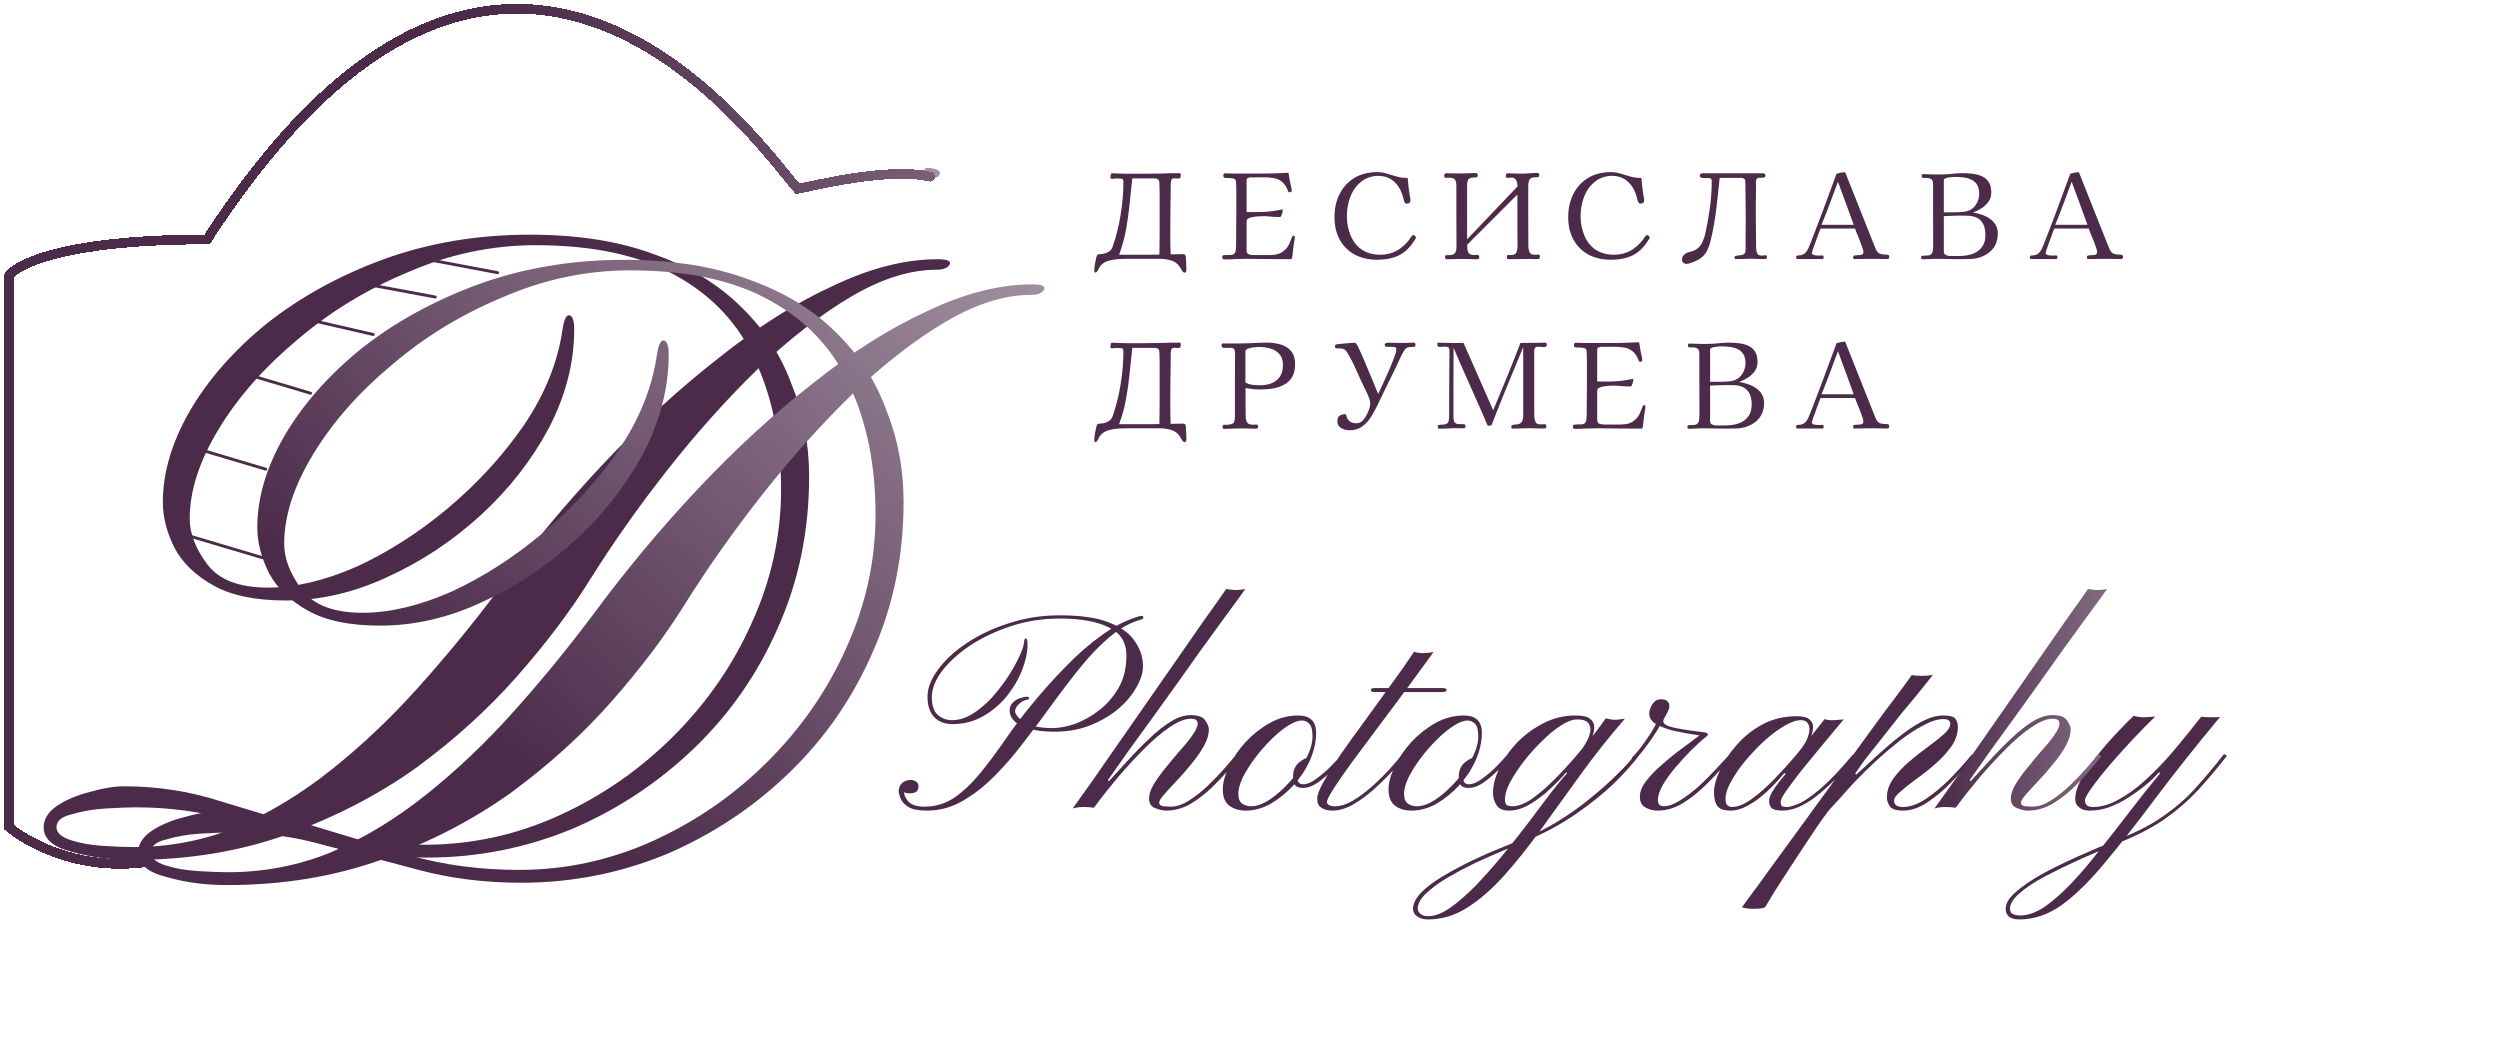 <svg width="2567" height="1069" viewBox="0 0 2567 1069" fill="none" xmlns="http://www.w3.org/2000/svg">
<path d="M136 882.967C113.6 882.967 92.8 880.167 73.6 874.567C54.4 869.767 44.8 861.367 44.8 849.367C44.8 841.367 49.2 834.167 58 827.767C67.6 821.367 78.8 816.567 91.6 813.367C105.2 809.367 117.2 807.367 127.6 807.367C162 807.367 195.2 812.567 227.2 822.967C259.2 832.567 292 842.567 325.6 852.967C360 862.567 396.8 867.367 436 867.367C484 867.367 530 857.367 574 837.367C618 817.367 657.2 790.167 691.6 755.767C726 721.367 752.8 682.567 772 639.367C792 595.367 802 549.767 802 502.567C802 452.167 793.2 408.167 775.6 370.567C758.8 332.967 731.6 303.767 694 282.967C657.2 262.167 609.2 251.767 550 251.767C505.2 251.767 461.6 260.967 419.2 279.367C376.8 296.967 338.8 320.167 305.2 348.967C271.6 376.967 244.8 407.367 224.8 440.167C204.8 472.967 194.8 503.767 194.8 532.567C194.8 547.767 200.8 563.367 212.8 579.367C224.8 595.367 245.6 603.367 275.2 603.367C303.2 603.367 333.6 596.167 366.4 581.767C399.2 566.567 430.4 546.567 460 521.767C490.4 496.167 516.4 467.767 538 436.567C559.6 404.567 572.8 371.767 577.6 338.167C579.2 327.767 581.6 322.967 584.8 323.767C588 324.567 589.6 329.367 589.6 338.167C589.6 372.567 580.8 406.567 563.2 440.167C545.6 472.967 522.4 502.567 493.6 528.967C464.8 555.367 432.8 576.567 397.6 592.567C363.2 608.567 328.4 616.567 293.2 616.567C262 616.567 237.2 611.367 218.8 600.967C200.4 590.567 187.2 577.767 179.2 562.567C171.2 546.567 167.2 530.967 167.2 515.767C167.2 485.367 176.4 454.167 194.8 422.167C214 389.367 240.4 359.367 274 332.167C308.4 304.967 348.4 282.967 394 266.167C440.4 249.367 490.4 240.967 544 240.967C593.6 240.967 636.4 247.767 672.4 261.367C708.4 274.167 738 292.167 761.2 315.367C784.4 337.767 801.6 364.167 812.8 394.567C824.8 424.167 830.8 455.767 830.8 489.367C830.8 545.367 820 597.367 798.4 645.367C777.6 692.567 748.8 733.767 712 768.967C675.2 804.167 633.2 831.767 586 851.767C538.8 870.967 489.6 880.567 438.4 880.567C400.8 880.567 365.6 876.167 332.8 867.367C300 858.567 268 850.167 236.8 842.167C206.4 833.367 174 828.967 139.6 828.967C132.4 828.967 122 829.367 108.4 830.167C95.6 830.967 84 832.967 73.6 836.167C63.2 838.567 58 842.967 58 849.367C58 854.967 62.8 859.367 72.4 862.567C82 865.767 93.2 867.767 106 868.567C118.8 869.367 129.2 869.767 137.2 869.767C174 869.767 209.2 862.967 242.8 849.367C276.4 834.967 308.8 815.367 340 790.567C371.2 765.767 400.8 737.767 428.8 706.567C457.6 674.567 485.2 640.967 511.6 605.767C545.2 560.167 581.2 516.967 619.6 476.167C658 435.367 697.2 399.367 737.2 368.167C777.2 336.167 816.4 311.367 854.8 293.767C893.2 275.367 929.2 266.167 962.8 266.167C973.2 266.167 977.2 268.167 974.8 272.167C972.4 275.367 968 276.967 961.6 276.967C934.4 276.967 905.2 286.167 874 304.567C842.8 322.967 810.8 347.767 778 378.967C746 410.167 715.2 444.567 685.6 482.167C656 519.767 629.2 557.767 605.2 596.167C585.2 628.167 560.4 660.967 530.8 694.567C501.2 728.167 466.8 759.367 427.6 788.167C388.4 816.167 344.4 838.967 295.6 856.567C246.8 874.167 193.6 882.967 136 882.967Z" fill="#4B2A4A"/>
<g filter="url(#filter0_d_678_297)">
<path d="M233 904.8C210.6 904.8 189.8 902 170.6 896.4C151.4 891.6 141.8 883.2 141.8 871.2C141.8 863.2 146.2 856 155 849.6C164.6 843.2 175.8 838.4 188.6 835.2C202.2 831.2 214.2 829.2 224.6 829.2C259 829.2 292.2 834.4 324.2 844.8C356.2 854.4 389 864.4 422.6 874.8C457 884.4 493.8 889.2 533 889.2C581 889.2 627 879.2 671 859.2C715 839.2 754.2 812 788.6 777.6C823 743.2 849.8 704.4 869 661.2C889 617.2 899 571.6 899 524.4C899 474 890.2 430 872.6 392.4C855.8 354.8 828.6 325.6 791 304.8C754.2 284 706.2 273.6 647 273.6C602.2 273.6 558.6 282.8 516.2 301.2C473.8 318.8 435.8 342 402.2 370.8C368.6 398.8 341.8 429.2 321.8 462C301.8 494.8 291.8 525.6 291.8 554.4C291.8 569.6 297.8 585.2 309.8 601.2C321.8 617.2 342.6 625.2 372.2 625.2C400.2 625.2 430.6 618 463.4 603.6C496.2 588.4 527.4 568.4 557 543.6C587.4 518 613.4 489.6 635 458.4C656.6 426.4 669.8 393.6 674.6 360C676.2 349.6 678.6 344.8 681.8 345.6C685 346.4 686.6 351.2 686.6 360C686.6 394.4 677.8 428.4 660.2 462C642.6 494.8 619.4 524.4 590.6 550.8C561.8 577.2 529.8 598.4 494.6 614.4C460.2 630.4 425.4 638.4 390.2 638.4C359 638.4 334.2 633.2 315.8 622.8C297.4 612.4 284.2 599.6 276.2 584.4C268.2 568.4 264.2 552.8 264.2 537.6C264.2 507.2 273.4 476 291.8 444C311 411.2 337.4 381.2 371 354C405.4 326.8 445.4 304.8 491 288C537.4 271.2 587.4 262.8 641 262.8C690.6 262.8 733.4 269.6 769.4 283.2C805.4 296 835 314 858.2 337.2C881.4 359.6 898.6 386 909.8 416.4C921.8 446 927.8 477.6 927.8 511.2C927.8 567.2 917 619.2 895.4 667.2C874.6 714.4 845.8 755.6 809 790.8C772.2 826 730.2 853.6 683 873.6C635.8 892.8 586.6 902.4 535.4 902.4C497.8 902.4 462.6 898 429.8 889.2C397 880.4 365 872 333.8 864C303.4 855.2 271 850.8 236.6 850.8C229.4 850.8 219 851.2 205.4 852C192.6 852.8 181 854.8 170.6 858C160.2 860.4 155 864.8 155 871.2C155 876.8 159.8 881.2 169.4 884.4C179 887.6 190.2 889.6 203 890.4C215.8 891.2 226.2 891.6 234.2 891.6C271 891.6 306.2 884.8 339.8 871.2C373.4 856.8 405.8 837.2 437 812.4C468.2 787.6 497.8 759.6 525.8 728.4C554.6 696.4 582.2 662.8 608.6 627.6C642.2 582 678.2 538.8 716.6 498C755 457.2 794.2 421.2 834.2 390C874.2 358 913.4 333.2 951.8 315.6C990.2 297.2 1026.2 288 1059.8 288C1070.2 288 1074.2 290 1071.8 294C1069.4 297.2 1065 298.8 1058.6 298.8C1031.4 298.8 1002.2 308 971 326.4C939.8 344.8 907.8 369.6 875 400.8C843 432 812.2 466.4 782.6 504C753 541.6 726.2 579.6 702.2 618C682.2 650 657.4 682.8 627.8 716.4C598.2 750 563.8 781.2 524.6 810C485.4 838 441.4 860.8 392.6 878.4C343.8 896 290.6 904.8 233 904.8Z" fill="url(#paint0_linear_678_297)"/>
</g>
<path d="M952.227 177.94C953.157 178.838 956.034 179.218 957.299 179.264C958.853 179.321 959.69 178.797 961.068 178.475C964.063 177.777 955.244 175.739 952.184 175.801" stroke="#A493A3" stroke-width="7" stroke-linecap="round"/>
<g filter="url(#filter1_d_678_297)">
<path d="M148.969 881.413C71.745 890.991 20.053 854.487 9 845.061L9 279.486C16.682 267.257 65.926 243.128 201.246 241.836M212.698 241.782C208.814 241.782 204.997 241.8 201.246 241.836M212.698 241.782L201.246 241.836M212.698 241.782C520.612 -234.244 781.156 147.519 819.053 189.937C834.337 186.988 912.527 167.387 955 177.409" stroke="url(#paint1_diamond_678_297)" stroke-width="10" stroke-linecap="round" shape-rendering="crispEdges"/>
</g>
<g filter="url(#filter2_d_678_297)">
<path d="M952 828.33C943.367 828.33 936.953 827.097 932.76 824.63C928.567 821.917 925.853 818.957 924.62 815.75C923.387 812.543 922.77 810.077 922.77 808.35C922.77 805.143 923.88 802.43 926.1 800.21C928.32 797.99 931.403 796.88 935.35 796.88C937.323 796.88 939.173 797.497 940.9 798.73C942.38 799.717 943.12 801.32 943.12 803.54C943.12 806.007 942.257 807.857 940.53 809.09C938.803 810.077 936.83 810.57 934.61 810.57C932.883 810.57 931.403 810.447 930.17 810.2C928.937 809.707 928.32 809.46 928.32 809.46C928.32 812.667 929.923 815.997 933.13 819.45C936.337 822.657 941.763 824.26 949.41 824.26C960.757 824.26 971.117 821.053 980.49 814.64C989.863 807.98 998.743 799.47 1007.13 789.11C1015.52 778.75 1023.78 767.65 1031.92 755.81C1040.06 743.97 1048.57 732.623 1057.45 721.77C1069.29 707.217 1081.38 693.65 1093.71 681.07C1106.04 668.243 1118.62 657.267 1131.45 648.14C1144.28 638.767 1157.35 632.23 1170.67 628.53C1172.64 628.037 1173.75 628.407 1174 629.64C1174.25 630.873 1173.38 631.737 1171.41 632.23C1160.8 635.19 1150.44 640.863 1140.33 649.25C1130.22 657.637 1120.23 667.873 1110.36 679.96C1100.74 691.8 1091 704.503 1081.13 718.07C1071.51 731.39 1061.64 744.587 1051.53 757.66C1041.66 770.733 1031.43 782.573 1020.82 793.18C1010.21 803.787 999.237 812.297 987.89 818.71C976.543 825.123 964.58 828.33 952 828.33ZM1082.98 747.3C1068.43 747.3 1057.08 745.327 1048.94 741.38C1040.8 737.433 1036.73 732.13 1036.73 725.47C1036.73 722.017 1037.84 719.303 1040.06 717.33C1042.28 715.11 1044.75 713.63 1047.46 712.89C1050.42 711.903 1052.76 711.41 1054.49 711.41C1055.97 711.41 1056.71 711.903 1056.71 712.89C1056.71 713.63 1056.09 714.123 1054.86 714.37C1051.65 714.863 1048.69 716.467 1045.98 719.18C1043.51 721.647 1042.28 723.99 1042.28 726.21C1042.28 729.417 1045.36 733.117 1051.53 737.31C1057.94 741.503 1067.81 743.6 1081.13 743.6C1087.79 743.6 1095.44 742.12 1104.07 739.16C1112.7 735.953 1120.97 731.267 1128.86 725.1C1137 718.687 1143.66 710.917 1148.84 701.79C1154.02 692.417 1156.61 681.563 1156.61 669.23C1156.61 655.417 1150.44 645.673 1138.11 640C1126.02 634.08 1109.37 631.12 1088.16 631.12C1070.65 631.12 1054 633.71 1038.21 638.89C1022.42 644.07 1008.36 650.73 996.03 658.87C983.943 667.01 974.323 675.767 967.17 685.14C960.263 694.513 956.81 703.393 956.81 711.78C956.81 720.167 958.783 726.21 962.73 729.91C966.923 733.61 971.857 735.46 977.53 735.46C984.437 735.46 991.343 733.363 998.25 729.17C1005.4 724.73 1012.06 719.18 1018.23 712.52C1024.4 705.613 1029.95 698.46 1034.88 691.06C1039.81 683.413 1043.76 676.383 1046.72 669.97C1049.68 663.557 1051.28 658.623 1051.53 655.17C1051.78 652.703 1052.27 651.47 1053.01 651.47C1054 651.47 1054.61 652.333 1054.86 654.06C1055.6 661.707 1054.24 670.463 1050.79 680.33C1047.58 689.95 1042.53 699.323 1035.62 708.45C1028.96 717.33 1020.7 724.73 1010.83 730.65C1000.96 736.57 989.987 739.53 977.9 739.53C970.253 739.53 964.087 737.187 959.4 732.5C954.713 727.567 952.37 720.537 952.37 711.41C952.37 702.53 955.947 693.28 963.1 683.66C970.253 673.793 980.12 664.667 992.7 656.28C1005.28 647.893 1019.71 641.11 1035.99 635.93C1052.52 630.503 1069.91 627.79 1088.16 627.79C1109.62 627.79 1126.52 630.257 1138.85 635.19C1151.43 640.123 1160.31 646.66 1165.49 654.8C1170.92 662.693 1173.63 671.08 1173.63 679.96C1173.63 686.867 1171.29 694.267 1166.6 702.16C1162.16 710.053 1155.87 717.453 1147.73 724.36C1139.59 731.02 1129.97 736.57 1118.87 741.01C1108.02 745.203 1096.05 747.3 1082.98 747.3ZM1259.03 600.78C1261.99 601.273 1265.07 601.643 1268.28 601.89C1271.73 601.89 1275.19 601.52 1278.64 600.78C1278.39 601.027 1276.3 603.987 1272.35 609.66C1268.4 615.087 1262.98 622.487 1256.07 631.86C1249.41 640.987 1241.89 651.347 1233.5 662.94C1225.36 674.533 1216.85 686.497 1207.97 698.83C1199.34 710.917 1190.83 722.757 1182.44 734.35C1174.3 745.697 1166.78 756.057 1159.87 765.43C1153.21 774.803 1147.91 782.327 1143.96 788C1140.01 793.673 1137.92 796.633 1137.67 796.88C1137.67 796.88 1137.79 797.127 1138.04 797.62C1138.29 797.867 1138.41 798.113 1138.41 798.36C1144.58 791.7 1151.24 784.423 1158.39 776.53C1165.54 768.637 1172.82 761.237 1180.22 754.33C1187.62 747.177 1194.9 741.38 1202.05 736.94C1209.45 732.5 1216.23 730.28 1222.4 730.28C1230.29 730.28 1235.35 732.13 1237.57 735.83C1240.04 739.283 1241.27 742.367 1241.27 745.08C1241.27 750.26 1239.54 755.933 1236.09 762.1C1232.64 768.267 1228.32 774.433 1223.14 780.6C1218.21 786.767 1213.15 792.563 1207.97 797.99C1203.04 803.17 1198.84 807.733 1195.39 811.68C1191.94 815.627 1190.21 818.463 1190.21 820.19C1190.21 822.163 1191.69 823.397 1194.65 823.89C1197.86 824.137 1200.45 824.26 1202.42 824.26C1208.09 824.26 1214.26 822.163 1220.92 817.97C1227.58 813.777 1234.12 808.597 1240.53 802.43C1246.94 796.263 1252.74 790.22 1257.92 784.3C1263.1 778.38 1267.05 773.693 1269.76 770.24L1272.72 772.46C1270.25 775.42 1266.55 779.983 1261.62 786.15C1256.69 792.07 1250.77 798.36 1243.86 805.02C1237.2 811.433 1229.92 816.983 1222.03 821.67C1214.14 826.11 1205.87 828.33 1197.24 828.33C1194.03 828.33 1190.33 827.467 1186.14 825.74C1181.95 824.26 1179.85 820.93 1179.85 815.75C1179.85 811.557 1181.45 806.747 1184.66 801.32C1188.11 795.647 1192.31 789.85 1197.24 783.93C1202.17 777.763 1207.11 771.843 1212.04 766.17C1217.22 760.497 1221.41 755.317 1224.62 750.63C1228.07 745.697 1229.8 741.75 1229.8 738.79C1229.8 735.583 1227.46 733.98 1222.77 733.98C1216.85 733.98 1209.7 736.817 1201.31 742.49C1193.17 747.917 1184.54 755.193 1175.41 764.32C1166.28 773.447 1157.16 783.313 1148.03 793.92C1139.15 804.527 1130.89 815.01 1123.24 825.37C1120.03 824.877 1116.46 824.63 1112.51 824.63C1108.56 824.63 1104.86 825.123 1101.41 826.11C1101.41 826.11 1103.63 823.027 1108.07 816.86C1112.51 810.447 1118.55 801.937 1126.2 791.33C1133.6 780.477 1141.99 768.39 1151.36 755.07C1160.73 741.503 1170.35 727.69 1180.22 713.63C1190.09 699.323 1199.71 685.51 1209.08 672.19C1218.45 658.623 1226.84 646.537 1234.24 635.93C1241.89 625.077 1247.93 616.567 1252.37 610.4C1256.81 603.987 1259.03 600.78 1259.03 600.78ZM1332.89 730.65C1345.23 730.65 1351.39 736.57 1351.39 748.41C1351.39 757.537 1349.3 766.91 1345.1 776.53C1340.91 785.903 1335.24 794.537 1328.08 802.43C1320.93 810.077 1313.16 816.367 1304.77 821.3C1296.39 825.987 1287.88 828.33 1279.24 828.33C1272.58 828.33 1267.03 826.727 1262.59 823.52C1257.91 820.067 1255.56 814.517 1255.56 806.87C1255.56 799.717 1257.66 791.823 1261.85 783.19C1266.05 774.31 1271.72 765.923 1278.87 758.03C1286.27 750.137 1294.54 743.6 1303.66 738.42C1313.04 733.24 1322.78 730.65 1332.89 730.65ZM1336.96 735.83C1332.77 735.83 1327.84 737.68 1322.16 741.38C1316.49 745.08 1310.69 749.89 1304.77 755.81C1298.85 761.73 1293.3 768.143 1288.12 775.05C1283.19 781.71 1279.12 788.247 1275.91 794.66C1272.95 801.073 1271.47 806.5 1271.47 810.94C1271.47 815.873 1272.83 819.327 1275.54 821.3C1278.26 823.027 1281.34 823.89 1284.79 823.89C1290.47 823.89 1296.88 821.547 1304.03 816.86C1311.19 811.927 1318.09 805.76 1324.75 798.36C1331.41 790.96 1336.84 783.19 1341.03 775.05C1345.47 766.663 1347.69 759.017 1347.69 752.11C1347.69 745.697 1346.58 741.38 1344.36 739.16C1342.14 736.94 1339.68 735.83 1336.96 735.83ZM1343.62 773.94C1344.86 773.94 1345.35 774.433 1345.1 775.42C1345.1 776.16 1344.49 776.53 1343.25 776.53C1342.27 776.53 1340.79 777.887 1338.81 780.6C1337.09 783.067 1335.48 785.657 1334 788.37C1332.52 791.083 1331.78 792.563 1331.78 792.81C1331.78 798.483 1333.88 801.32 1338.07 801.32C1342.02 801.32 1346.46 799.47 1351.39 795.77C1356.57 792.07 1361.51 787.877 1366.19 783.19C1371.13 778.257 1375.07 773.94 1378.03 770.24L1380.99 772.83C1377.79 776.53 1373.72 780.97 1368.78 786.15C1363.85 791.083 1358.67 795.523 1353.24 799.47C1347.82 803.17 1342.76 805.02 1338.07 805.02C1334.13 805.02 1331.41 804.157 1329.93 802.43C1328.45 800.703 1327.71 797.62 1327.71 793.18C1327.71 787.26 1329.69 782.573 1333.63 779.12C1337.83 775.667 1341.16 773.94 1343.62 773.94ZM1452.01 665.16C1454.23 666.147 1457.44 666.64 1461.63 666.64C1466.07 666.393 1469.53 666.023 1471.99 665.53C1464.1 676.383 1455.34 688.347 1445.72 701.42C1436.1 714.493 1426.36 727.567 1416.49 740.64C1406.87 753.467 1397.87 765.553 1389.48 776.9C1381.34 788 1374.81 797.373 1369.87 805.02C1364.94 812.667 1362.47 817.477 1362.47 819.45C1362.47 820.93 1363.34 822.04 1365.06 822.78C1366.54 823.52 1368.52 823.89 1370.98 823.89C1376.41 823.89 1382.33 822.04 1388.74 818.34C1395.4 814.393 1401.94 809.583 1408.35 803.91C1415.01 797.99 1421.06 792.07 1426.48 786.15C1432.16 779.983 1436.6 774.68 1439.8 770.24L1442.76 772.46C1439.31 776.9 1434.75 782.203 1429.07 788.37C1423.4 794.537 1417.11 800.703 1410.2 806.87C1403.3 813.037 1396.14 818.217 1388.74 822.41C1381.59 826.357 1374.68 828.33 1368.02 828.33C1363.34 828.33 1359.64 827.343 1356.92 825.37C1353.96 823.643 1352.48 820.56 1352.48 816.12C1352.48 812.173 1354.83 806.13 1359.51 797.99C1364.2 789.603 1370.24 779.983 1377.64 769.13C1385.29 758.277 1393.55 746.807 1402.43 734.72C1411.31 722.387 1420.07 710.3 1428.7 698.46C1437.58 686.373 1445.35 675.273 1452.01 665.16ZM1411.31 706.6C1408.85 706.6 1407.61 705.86 1407.61 704.38C1407.61 703.147 1408.85 702.53 1411.31 702.53H1481.61C1482.35 702.53 1483.09 702.653 1483.83 702.9C1484.82 703.147 1485.31 703.64 1485.31 704.38C1485.31 705.367 1484.82 705.983 1483.83 706.23C1483.09 706.477 1482.35 706.6 1481.61 706.6H1411.31ZM1503.08 730.65C1515.41 730.65 1521.58 736.57 1521.58 748.41C1521.58 757.537 1519.48 766.91 1515.29 776.53C1511.1 785.903 1505.42 794.537 1498.27 802.43C1491.12 810.077 1483.35 816.367 1474.96 821.3C1466.57 825.987 1458.06 828.33 1449.43 828.33C1442.77 828.33 1437.22 826.727 1432.78 823.52C1428.09 820.067 1425.75 814.517 1425.75 806.87C1425.75 799.717 1427.85 791.823 1432.04 783.19C1436.23 774.31 1441.91 765.923 1449.06 758.03C1456.46 750.137 1464.72 743.6 1473.85 738.42C1483.22 733.24 1492.97 730.65 1503.08 730.65ZM1507.15 735.83C1502.96 735.83 1498.02 737.68 1492.35 741.38C1486.68 745.08 1480.88 749.89 1474.96 755.81C1469.04 761.73 1463.49 768.143 1458.31 775.05C1453.38 781.71 1449.31 788.247 1446.1 794.66C1443.14 801.073 1441.66 806.5 1441.66 810.94C1441.66 815.873 1443.02 819.327 1445.73 821.3C1448.44 823.027 1451.53 823.89 1454.98 823.89C1460.65 823.89 1467.07 821.547 1474.22 816.86C1481.37 811.927 1488.28 805.76 1494.94 798.36C1501.6 790.96 1507.03 783.19 1511.22 775.05C1515.66 766.663 1517.88 759.017 1517.88 752.11C1517.88 745.697 1516.77 741.38 1514.55 739.16C1512.33 736.94 1509.86 735.83 1507.15 735.83ZM1513.81 773.94C1515.04 773.94 1515.54 774.433 1515.29 775.42C1515.29 776.16 1514.67 776.53 1513.44 776.53C1512.45 776.53 1510.97 777.887 1509 780.6C1507.27 783.067 1505.67 785.657 1504.19 788.37C1502.71 791.083 1501.97 792.563 1501.97 792.81C1501.97 798.483 1504.07 801.32 1508.26 801.32C1512.21 801.32 1516.65 799.47 1521.58 795.77C1526.76 792.07 1531.69 787.877 1536.38 783.19C1541.31 778.257 1545.26 773.94 1548.22 770.24L1551.18 772.83C1547.97 776.53 1543.9 780.97 1538.97 786.15C1534.04 791.083 1528.86 795.523 1523.43 799.47C1518 803.17 1512.95 805.02 1508.26 805.02C1504.31 805.02 1501.6 804.157 1500.12 802.43C1498.64 800.703 1497.9 797.62 1497.9 793.18C1497.9 787.26 1499.87 782.573 1503.82 779.12C1508.01 775.667 1511.34 773.94 1513.81 773.94ZM1617.39 730.65C1624.79 730.65 1629.85 731.76 1632.56 733.98C1635.52 736.2 1637 739.16 1637 742.86C1637 746.313 1636.14 749.89 1634.41 753.59C1632.68 757.043 1630.83 760.25 1628.86 763.21C1627.13 766.17 1626.02 768.143 1625.53 769.13C1624.05 771.597 1622.32 773.2 1620.35 773.94C1618.38 774.433 1618.99 772.46 1622.2 768.02C1626.39 762.593 1629.48 757.413 1631.45 752.48C1633.42 747.3 1633.55 743.107 1631.82 739.9C1630.34 736.447 1626.15 734.72 1619.24 734.72C1614.55 734.72 1609 736.817 1602.59 741.01C1596.42 744.957 1590.01 750.26 1583.35 756.92C1576.69 763.333 1570.4 770.363 1564.48 778.01C1558.81 785.41 1554.12 792.563 1550.42 799.47C1546.97 806.13 1545.24 811.803 1545.24 816.49C1545.24 819.943 1545.98 822.04 1547.46 822.78C1548.94 823.52 1550.79 823.89 1553.01 823.89C1558.68 823.89 1565.22 821.423 1572.62 816.49C1580.02 811.31 1587.67 804.773 1595.56 796.88C1603.45 788.987 1610.98 780.847 1618.13 772.46C1625.53 763.827 1631.94 756.057 1637.37 749.15C1642.8 741.997 1646.62 736.817 1648.84 733.61C1651.55 734.35 1654.27 734.843 1656.98 735.09C1659.94 735.09 1663.76 734.72 1668.45 733.98C1652.17 752.727 1637 771.843 1622.94 791.33C1608.88 810.817 1595.44 829.44 1582.61 847.2C1569.78 864.96 1557.2 880.747 1544.87 894.56C1532.29 908.62 1519.59 919.72 1506.76 927.86C1493.93 936 1480.49 940.07 1466.43 940.07C1461.74 940.07 1458.04 939.083 1455.33 937.11C1452.37 935.137 1450.89 932.547 1450.89 929.34C1450.89 923.913 1453.73 918.24 1459.4 912.32C1465.07 906.647 1472.47 901.097 1481.6 895.67C1490.73 890.243 1500.59 884.94 1511.2 879.76C1521.56 874.827 1531.67 870.387 1541.54 866.44C1551.16 862.493 1559.3 859.163 1565.96 856.45C1577.55 851.763 1589.15 845.843 1600.74 838.69C1612.33 831.537 1623.19 823.767 1633.3 815.38C1643.66 806.993 1652.79 798.853 1660.68 790.96C1668.82 783.067 1675.11 776.037 1679.55 769.87C1679.55 769.87 1679.92 770.363 1680.66 771.35C1681.65 772.337 1682.14 772.83 1682.14 772.83C1675.97 780.97 1667.46 790.343 1656.61 800.95C1645.76 811.31 1632.81 821.67 1617.76 832.03C1602.71 842.39 1585.82 851.517 1567.07 859.41C1560.66 862.123 1552.76 865.453 1543.39 869.4C1534.02 873.347 1524.27 877.663 1514.16 882.35C1504.05 887.283 1494.55 892.34 1485.67 897.52C1476.79 902.947 1469.64 908.25 1464.21 913.43C1458.54 918.857 1455.7 924.037 1455.7 928.97C1455.7 930.697 1456.56 932.423 1458.29 934.15C1460.02 935.877 1462.73 936.74 1466.43 936.74C1473.34 936.74 1480.98 933.78 1489.37 927.86C1497.76 921.94 1506.64 914.17 1516.01 904.55C1525.14 894.93 1534.39 884.447 1543.76 873.1C1552.89 862 1561.64 850.9 1570.03 839.8C1578.42 828.7 1585.94 818.71 1592.6 809.83C1599.51 800.95 1605.06 794.29 1609.25 789.85C1609.25 789.85 1609 789.727 1608.51 789.48C1608.26 789.233 1608.14 789.11 1608.14 789.11C1607.15 790.343 1604.69 793.057 1600.74 797.25C1597.04 801.197 1592.35 805.637 1586.68 810.57C1581.01 815.257 1574.96 819.45 1568.55 823.15C1562.14 826.603 1555.85 828.33 1549.68 828.33C1543.27 828.33 1538.95 826.48 1536.73 822.78C1534.26 819.08 1533.03 814.887 1533.03 810.2C1533.03 802.307 1535.25 793.797 1539.69 784.67C1543.88 775.543 1549.8 766.91 1557.45 758.77C1565.34 750.63 1574.35 743.97 1584.46 738.79C1594.82 733.363 1605.8 730.65 1617.39 730.65ZM1678.27 776.53C1677.28 777.517 1676.54 777.64 1676.05 776.9C1675.56 775.913 1675.43 774.927 1675.68 773.94C1679.87 769.747 1683.94 764.813 1687.89 759.14C1692.08 753.467 1695.54 748.163 1698.25 743.23C1701.21 738.297 1702.94 734.967 1703.43 733.24C1703.92 733.24 1704.66 732.87 1705.65 732.13C1706.88 731.39 1707.99 731.143 1708.98 731.39C1708.73 733.117 1708.36 734.72 1707.87 736.2C1707.62 737.68 1708.49 739.037 1710.46 740.27C1712.43 741.503 1716.5 742.737 1722.67 743.97C1728.84 745.203 1738.21 746.56 1750.79 748.04C1752.02 748.287 1752.89 748.78 1753.38 749.52C1754.12 750.013 1753.75 750.877 1752.27 752.11C1747.58 755.81 1742.4 760.497 1736.73 766.17C1731.06 771.843 1725.51 777.887 1720.08 784.3C1714.9 790.467 1710.58 796.51 1707.13 802.43C1703.92 808.35 1702.32 813.283 1702.32 817.23C1702.32 821.67 1704.29 823.89 1708.24 823.89C1713.17 823.89 1718.72 821.917 1724.89 817.97C1731.3 814.023 1737.72 809.213 1744.13 803.54C1750.54 797.62 1756.46 791.7 1761.89 785.78C1767.56 779.613 1772.25 774.557 1775.95 770.61L1778.91 772.83C1775.46 776.283 1771.02 781.093 1765.59 787.26C1760.16 793.427 1754 799.717 1747.09 806.13C1740.43 812.297 1733.28 817.6 1725.63 822.04C1717.98 826.233 1710.09 828.33 1701.95 828.33C1697.26 828.33 1693.07 827.22 1689.37 825C1685.67 823.027 1683.82 819.327 1683.82 813.9C1683.82 808.72 1686.04 803.293 1690.48 797.62C1694.92 791.947 1700.47 786.273 1707.13 780.6C1713.79 774.68 1720.7 769.13 1727.85 763.95C1735.25 758.523 1741.79 753.59 1747.46 749.15L1750.05 752.48C1747.58 751.493 1743.27 750.63 1737.1 749.89C1730.93 748.903 1724.52 747.67 1717.86 746.19C1711.2 744.463 1705.4 742.243 1700.47 739.53C1695.78 736.817 1693.44 733.117 1693.44 728.43C1693.44 725.963 1694.43 723.003 1696.4 719.55C1698.62 715.85 1701.58 714 1705.28 714C1708.73 714 1711.08 714.74 1712.31 716.22C1713.54 717.453 1714.16 719.18 1714.16 721.4C1714.16 722.88 1712.93 725.963 1710.46 730.65C1707.99 735.09 1704.91 740.393 1701.21 746.56C1697.51 752.48 1693.56 758.153 1689.37 763.58C1685.42 769.007 1681.72 773.323 1678.27 776.53ZM1856.13 760.25C1855.14 762.223 1853.66 763.95 1851.69 765.43C1849.96 766.91 1848.6 767.897 1847.62 768.39C1846.88 768.637 1847.12 767.897 1848.36 766.17C1852.8 760.743 1855.63 755.687 1856.87 751C1858.35 746.313 1858.35 742.613 1856.87 739.9C1855.63 736.94 1853.17 735.46 1849.47 735.46C1844.53 735.46 1838.74 737.433 1832.08 741.38C1825.42 745.327 1818.51 750.507 1811.36 756.92C1804.45 763.333 1797.91 770.24 1791.75 777.64C1785.83 784.793 1781.02 791.823 1777.32 798.73C1773.62 805.39 1771.77 811.187 1771.77 816.12C1771.77 819.82 1772.51 822.163 1773.99 823.15C1775.47 824.137 1776.95 824.63 1778.43 824.63C1784.1 824.63 1790.64 822.04 1798.04 816.86C1805.68 811.433 1813.45 804.65 1821.35 796.51C1829.24 788.37 1836.76 780.107 1843.92 771.72C1851.07 763.087 1857.24 755.317 1862.42 748.41C1867.84 741.503 1871.54 736.817 1873.52 734.35C1876.23 735.337 1879.44 735.707 1883.14 735.46C1887.08 735.213 1890.41 734.967 1893.13 734.72C1892.63 735.46 1890.04 738.543 1885.36 743.97C1880.92 749.397 1875.49 755.933 1869.08 763.58C1862.91 770.98 1856.62 778.627 1850.21 786.52C1844.04 794.413 1838.86 801.32 1834.67 807.24C1830.47 813.16 1828.38 817.107 1828.38 819.08C1828.38 821.547 1828.87 823.15 1829.86 823.89C1831.09 824.383 1832.94 824.63 1835.41 824.63C1838.37 824.383 1842.68 823.027 1848.36 820.56C1854.03 817.847 1861.31 812.667 1870.19 805.02C1879.07 797.373 1889.8 786.027 1902.38 770.98C1902.38 770.98 1902.87 771.35 1903.86 772.09C1905.09 772.83 1905.71 773.2 1905.71 773.2C1890.91 790.467 1877.22 804.033 1864.64 813.9C1852.06 823.52 1840.59 828.33 1830.23 828.33C1824.8 828.33 1821.1 827.467 1819.13 825.74C1817.4 824.013 1816.54 821.547 1816.54 818.34C1816.54 815.873 1817.52 812.913 1819.5 809.46C1821.72 805.76 1824.18 802.183 1826.9 798.73C1829.61 795.277 1831.83 792.563 1833.56 790.59C1833.56 790.59 1833.31 790.467 1832.82 790.22C1832.32 789.973 1832.08 789.85 1832.08 789.85C1826.4 796.757 1820.36 803.17 1813.95 809.09C1807.53 815.01 1801.12 819.697 1794.71 823.15C1788.54 826.603 1782.5 828.33 1776.58 828.33C1770.41 828.33 1766.09 826.85 1763.63 823.89C1761.16 820.683 1759.93 815.873 1759.93 809.46C1759.93 803.293 1761.9 795.893 1765.85 787.26C1769.79 778.38 1775.47 769.747 1782.87 761.36C1790.27 752.727 1799.15 745.573 1809.51 739.9C1820.11 734.227 1831.95 731.39 1845.03 731.39C1851.44 731.39 1855.88 732.623 1858.35 735.09C1860.81 737.31 1861.92 740.023 1861.68 743.23C1861.43 746.437 1860.69 749.643 1859.46 752.85C1858.22 756.057 1857.11 758.523 1856.13 760.25ZM1962.97 689.21C1965.93 689.703 1969.51 689.95 1973.7 689.95C1978.14 689.95 1981.84 689.58 1984.8 688.84C1983.32 690.813 1980.98 693.773 1977.77 697.72C1974.81 701.42 1971.24 705.86 1967.04 711.04C1962.85 715.973 1958.41 721.277 1953.72 726.95C1949.28 732.623 1944.6 738.543 1939.66 744.71C1934.98 750.63 1930.41 756.427 1925.97 762.1C1921.53 767.527 1917.46 772.707 1913.76 777.64C1910.31 782.573 1907.35 786.767 1904.88 790.22L1905.99 791.33C1912.16 785.903 1917.96 780.6 1923.38 775.42C1929.06 770.24 1934.48 765.43 1939.66 760.99C1944.84 756.55 1949.9 752.48 1954.83 748.78C1959.77 745.08 1964.58 741.873 1969.26 739.16C1973.95 736.447 1978.39 734.35 1982.58 732.87C1987.02 731.39 1991.34 730.65 1995.53 730.65C2001.95 730.65 2006.02 731.76 2007.74 733.98C2009.47 736.2 2010.33 739.037 2010.33 742.49C2010.33 749.397 2008.11 756.057 2003.67 762.47C1999.23 768.637 1993.81 774.557 1987.39 780.23C1980.98 785.903 1974.44 791.083 1967.78 795.77C1961.37 800.457 1955.94 804.773 1951.5 808.72C1947.06 812.42 1944.84 815.503 1944.84 817.97C1944.84 820.437 1945.71 822.163 1947.43 823.15C1949.16 824.137 1951.26 824.63 1953.72 824.63C1961.37 824.63 1969.39 821.793 1977.77 816.12C1986.16 810.447 1994.42 803.54 2002.56 795.4C2010.7 787.013 2018.1 778.75 2024.76 770.61L2028.09 772.83C2021.19 780.723 2013.54 788.987 2005.15 797.62C1997.01 806.253 1988.5 813.53 1979.62 819.45C1970.99 825.37 1962.48 828.33 1954.09 828.33C1947.19 828.33 1942.62 826.85 1940.4 823.89C1938.43 820.683 1937.44 817.723 1937.44 815.01C1937.44 808.103 1939.66 801.567 1944.1 795.4C1948.54 789.233 1953.97 783.437 1960.38 778.01C1966.8 772.583 1973.21 767.527 1979.62 762.84C1986.04 758.153 1991.46 753.837 1995.9 749.89C2000.34 745.943 2002.56 742.367 2002.56 739.16C2002.56 737.68 2002.07 736.57 2001.08 735.83C2000.1 734.843 1998.25 734.35 1995.53 734.35C1989.61 734.35 1982.83 736.447 1975.18 740.64C1967.54 744.587 1959.52 749.767 1951.13 756.18C1942.99 762.593 1934.85 769.5 1926.71 776.9C1918.82 784.3 1911.42 791.577 1904.51 798.73C1897.85 805.883 1892.3 812.05 1887.86 817.23C1883.18 822.41 1879.97 825.863 1878.24 827.59C1877.01 829.07 1874.54 832.4 1870.84 837.58C1867.14 842.76 1862.95 848.927 1858.26 856.08C1853.33 863.48 1848.27 871.127 1843.09 879.02C1837.91 886.913 1833.1 894.313 1828.66 901.22C1823.98 908.373 1820.28 914.293 1817.56 918.98C1814.6 923.667 1812.88 926.503 1812.38 927.49C1811.4 928.23 1809.18 928.723 1805.72 928.97C1802.27 929.217 1798.94 929.217 1795.73 928.97C1792.28 928.723 1789.94 928.23 1788.7 927.49C1788.95 926.997 1791.54 923.42 1796.47 916.76C1801.41 910.347 1807.82 901.59 1815.71 890.49C1823.61 879.637 1832.61 867.303 1842.72 853.49C1852.59 839.923 1862.83 825.863 1873.43 811.31C1884.04 796.757 1894.4 782.573 1904.51 768.76C1914.63 754.7 1923.88 741.997 1932.26 730.65C1940.9 719.057 1947.93 709.683 1953.35 702.53C1958.78 695.13 1961.99 690.69 1962.97 689.21ZM2190.78 731.02C2194.23 732.007 2197.81 732.5 2201.51 732.5C2205.21 732.253 2209.03 732.007 2212.98 731.76C2206.32 738.173 2198.79 745.82 2190.41 754.7C2182.27 763.333 2174.37 772.09 2166.73 780.97C2159.33 789.603 2153.16 797.373 2148.23 804.28C2143.29 810.94 2140.83 815.503 2140.83 817.97C2140.83 819.697 2141.44 821.3 2142.68 822.78C2143.91 824.013 2146.01 824.63 2148.97 824.63C2157.6 824.63 2166.48 822.04 2175.61 816.86C2184.98 811.68 2193.98 805.143 2202.62 797.25C2211.5 789.11 2219.76 780.723 2227.41 772.09C2235.05 763.21 2241.71 755.193 2247.39 748.04C2253.31 740.64 2257.62 735.213 2260.34 731.76C2262.31 732.253 2265.52 732.5 2269.96 732.5C2274.64 732.5 2277.85 732.377 2279.58 732.13C2254.17 762.717 2231.85 790.837 2212.61 816.49C2193.61 841.897 2176.47 863.727 2161.18 881.98C2145.88 900.48 2131.33 914.787 2117.52 924.9C2103.46 935.013 2088.78 940.07 2073.49 940.07C2064.11 940.07 2059.43 936.37 2059.43 928.97C2059.43 923.543 2062.88 917.87 2069.79 911.95C2076.45 906.03 2085.45 899.863 2096.8 893.45C2108.14 887.283 2120.72 881.117 2134.54 874.95C2148.35 868.783 2162.41 862.863 2176.72 857.19C2195.46 849.79 2210.88 841.65 2222.97 832.77C2235.3 824.137 2246.03 814.64 2255.16 804.28C2264.53 793.92 2274.03 782.573 2283.65 770.24L2286.61 772.09C2276.74 784.67 2267 796.263 2257.38 806.87C2247.76 817.23 2236.78 826.85 2224.45 835.73C2212.11 844.61 2196.57 852.873 2177.83 860.52C2163.77 866.193 2150.08 871.99 2136.76 877.91C2123.19 884.077 2110.98 889.997 2100.13 895.67C2089.03 901.59 2080.27 907.387 2073.86 913.06C2067.2 918.733 2063.87 924.037 2063.87 928.97C2063.87 931.93 2064.85 933.78 2066.83 934.52C2068.8 935.507 2071.39 936 2074.6 936C2082.24 936 2090.51 933.04 2099.39 927.12C2108.02 921.2 2117.15 913.183 2126.77 903.07C2136.39 892.957 2146.13 881.487 2156 868.66C2166.11 856.08 2176.35 843.007 2186.71 829.44C2197.07 815.873 2207.55 802.677 2218.16 789.85L2216.68 789.11C2216.18 789.85 2214.46 791.7 2211.5 794.66C2208.54 797.62 2204.71 800.95 2200.03 804.65C2195.34 808.35 2190.04 812.05 2184.12 815.75C2178.2 819.45 2171.91 822.533 2165.25 825C2158.83 827.22 2152.3 828.33 2145.64 828.33C2140.95 828.33 2137.37 827.22 2134.91 825C2132.19 823.027 2130.84 820.19 2130.84 816.49C2130.84 810.57 2132.81 803.91 2136.76 796.51C2140.7 788.863 2145.88 781.093 2152.3 773.2C2158.46 765.307 2165 757.66 2171.91 750.26C2178.81 742.86 2185.1 736.447 2190.78 731.02Z" fill="#4B2A4A"/>
<path d="M2143.92 600.78C2146.88 601.273 2149.97 601.643 2153.17 601.89C2156.63 601.89 2160.08 601.52 2163.53 600.78C2163.29 601.027 2161.19 603.987 2157.24 609.66C2153.3 615.087 2147.87 622.487 2140.96 631.86C2134.3 640.987 2126.78 651.347 2118.39 662.94C2110.25 674.533 2101.74 686.497 2092.86 698.83C2084.23 710.917 2075.72 722.757 2067.33 734.35C2059.19 745.697 2051.67 756.057 2044.76 765.43C2038.1 774.803 2032.8 782.327 2028.85 788C2024.91 793.673 2022.81 796.633 2022.56 796.88C2022.56 796.88 2022.69 797.127 2022.93 797.62C2023.18 797.867 2023.3 798.113 2023.3 798.36C2029.47 791.7 2036.13 784.423 2043.28 776.53C2050.44 768.637 2057.71 761.237 2065.11 754.33C2072.51 747.177 2079.79 741.38 2086.94 736.94C2094.34 732.5 2101.13 730.28 2107.29 730.28C2115.19 730.28 2120.24 732.13 2122.46 735.83C2124.93 739.283 2126.16 742.367 2126.16 745.08C2126.16 750.26 2124.44 755.933 2120.98 762.1C2117.53 768.267 2113.21 774.433 2108.03 780.6C2103.1 786.767 2098.04 792.563 2092.86 797.99C2087.93 803.17 2083.74 807.733 2080.28 811.68C2076.83 815.627 2075.1 818.463 2075.1 820.19C2075.1 822.163 2076.58 823.397 2079.54 823.89C2082.75 824.137 2085.34 824.26 2087.31 824.26C2092.99 824.26 2099.15 822.163 2105.81 817.97C2112.47 813.777 2119.01 808.597 2125.42 802.43C2131.84 796.263 2137.63 790.22 2142.81 784.3C2147.99 778.38 2151.94 773.693 2154.65 770.24L2157.61 772.46C2155.15 775.42 2151.45 779.983 2146.51 786.15C2141.58 792.07 2135.66 798.36 2128.75 805.02C2122.09 811.433 2114.82 816.983 2106.92 821.67C2099.03 826.11 2090.77 828.33 2082.13 828.33C2078.93 828.33 2075.23 827.467 2071.03 825.74C2066.84 824.26 2064.74 820.93 2064.74 815.75C2064.74 811.557 2066.35 806.747 2069.55 801.32C2073.01 795.647 2077.2 789.85 2082.13 783.93C2087.07 777.763 2092 771.843 2096.93 766.17C2102.11 760.497 2106.31 755.317 2109.51 750.63C2112.97 745.697 2114.69 741.75 2114.69 738.79C2114.69 735.583 2112.35 733.98 2107.66 733.98C2101.74 733.98 2094.59 736.817 2086.2 742.49C2078.06 747.917 2069.43 755.193 2060.3 764.32C2051.18 773.447 2042.05 783.313 2032.92 793.92C2024.04 804.527 2015.78 815.01 2008.13 825.37C2004.93 824.877 2001.35 824.63 1997.4 824.63C1993.46 824.63 1989.76 825.123 1986.3 826.11C1986.3 826.11 1988.52 823.027 1992.96 816.86C1997.4 810.447 2003.45 801.937 2011.09 791.33C2018.49 780.477 2026.88 768.39 2036.25 755.07C2045.63 741.503 2055.25 727.69 2065.11 713.63C2074.98 699.323 2084.6 685.51 2093.97 672.19C2103.35 658.623 2111.73 646.537 2119.13 635.93C2126.78 625.077 2132.82 616.567 2137.26 610.4C2141.7 603.987 2143.92 600.78 2143.92 600.78Z" fill="url(#paint2_linear_678_297)"/>
</g>
<path d="M1190.72 197.12C1190.72 196.48 1190.68 195.28 1190.6 193.52C1190.6 191.76 1190.56 190.04 1190.48 188.36C1190.4 186.68 1190.24 185.64 1190 185.24C1189.52 184.44 1188.92 183.92 1188.2 183.68C1187.56 183.36 1186.8 183.2 1185.92 183.2H1162.64C1161.68 191.92 1160.76 200.72 1159.88 209.6C1159 218.48 1157.76 227.28 1156.16 236C1154.56 244.72 1152.2 253.24 1149.08 261.56H1168.4C1172.08 261.56 1175.76 261.56 1179.44 261.56C1183.12 261.48 1186.8 261.44 1190.48 261.44C1190.56 257.92 1190.6 254.44 1190.6 251C1190.68 247.48 1190.72 243.96 1190.72 240.44V197.12ZM1218.2 276.56C1218.2 277.28 1218.08 278 1217.84 278.72C1217.68 279.52 1217.16 279.92 1216.28 279.92C1215.72 279.92 1215.24 279.72 1214.84 279.32C1214.44 279 1214.12 278.6 1213.88 278.12C1212.92 276.52 1212.04 275.08 1211.24 273.8C1210.44 272.52 1209.28 271.28 1207.76 270.08C1206.56 269.04 1204.96 268.2 1202.96 267.56C1201.04 267 1199.08 266.56 1197.08 266.24C1195.08 265.92 1193.28 265.76 1191.68 265.76H1157.6C1154.96 265.76 1151.88 265.84 1148.36 266C1144.84 266.24 1141.44 266.84 1138.16 267.8C1134.88 268.76 1132.32 270.28 1130.48 272.36C1129.52 273.4 1128.76 274.52 1128.2 275.72C1127.72 277 1127.04 278.16 1126.16 279.2C1125.84 279.6 1125.48 279.8 1125.08 279.8C1124.52 279.8 1124.12 279.72 1123.88 279.56C1123.72 279.4 1123.64 279 1123.64 278.36C1123.64 276.04 1123.84 273.6 1124.24 271.04C1124.72 268.56 1125.24 266.2 1125.8 263.96C1126.04 263 1126.36 262.28 1126.76 261.8C1127.24 261.24 1128.04 260.96 1129.16 260.96C1131.72 260.96 1134.32 260.4 1136.96 259.28C1139.6 258.16 1141.4 256.28 1142.36 253.64C1146.04 243.16 1148.8 232.16 1150.64 220.64C1152.56 209.04 1153.52 197.72 1153.52 186.68C1153.52 186.04 1153.44 185.44 1153.28 184.88C1153.12 184.32 1152.72 183.88 1152.08 183.56C1152 183.48 1151.56 183.44 1150.76 183.44C1150.04 183.36 1149.28 183.32 1148.48 183.32C1147.76 183.24 1147.28 183.2 1147.04 183.2C1146.16 183.2 1145.28 183.28 1144.4 183.44C1143.6 183.6 1142.76 183.68 1141.88 183.68C1140.76 183.68 1140.2 183.12 1140.2 182C1140.2 181.36 1140.28 180.52 1140.44 179.48C1140.6 178.44 1141.16 177.92 1142.12 177.92C1144.36 177.92 1146.56 178 1148.72 178.16C1150.96 178.32 1153.2 178.4 1155.44 178.4H1174.88C1180.88 178.4 1186.88 178.32 1192.88 178.16C1198.88 177.92 1204.88 177.8 1210.88 177.8C1211.52 177.8 1211.92 177.96 1212.08 178.28C1212.32 178.52 1212.44 178.96 1212.44 179.6C1212.44 181.12 1212.24 182.12 1211.84 182.6C1211.52 183.08 1210.52 183.32 1208.84 183.32C1208.44 183.32 1208 183.28 1207.52 183.2C1207.12 183.12 1206.72 183.08 1206.32 183.08C1205.2 183.08 1204.32 183.24 1203.68 183.56C1203.04 183.88 1202.64 184.64 1202.48 185.84C1202.16 187.12 1202 188.44 1202 189.8C1202.08 191.08 1202.12 192.4 1202.12 193.76C1202.04 201.6 1201.92 209.44 1201.76 217.28C1201.68 225.12 1201.64 232.96 1201.64 240.8C1201.64 247.52 1201.76 254.32 1202 261.2C1204.08 261.2 1206.2 261.16 1208.36 261.08C1210.52 261 1212.68 260.96 1214.84 260.96L1216.16 261.2C1216.72 261.36 1217.08 261.72 1217.24 262.28C1217.4 262.84 1217.52 263.36 1217.6 263.84C1217.76 265.92 1217.88 268.04 1217.96 270.2C1218.12 272.36 1218.2 274.48 1218.2 276.56ZM1329.56 243.32C1329.56 244.04 1329.48 244.8 1329.32 245.6C1329.24 246.4 1329.12 247.16 1328.96 247.88C1328.72 249.48 1328.48 251.08 1328.24 252.68C1328 254.2 1327.8 255.76 1327.64 257.36C1327.56 258.56 1327.44 259.76 1327.28 260.96C1327.2 262.16 1327.04 263.32 1326.8 264.44C1326.64 265.16 1326.4 265.64 1326.08 265.88C1325.84 266.04 1325.36 266.12 1324.64 266.12C1317.44 266.12 1310.24 266.08 1303.04 266C1295.84 265.84 1288.64 265.76 1281.44 265.76C1277.36 265.76 1273.28 265.84 1269.2 266C1265.2 266.24 1261.16 266.36 1257.08 266.36C1256.52 266.36 1256.04 266.2 1255.64 265.88C1255.24 265.48 1255.04 265 1255.04 264.44C1255.04 262.92 1255.52 262.12 1256.48 262.04C1257.44 261.88 1258.44 261.8 1259.48 261.8H1263.08C1265.24 261.8 1266.72 261.28 1267.52 260.24C1268.4 259.2 1268.88 257.88 1268.96 256.28C1269.12 254.6 1269.2 252.96 1269.2 251.36C1269.2 246.16 1269.24 241.04 1269.32 236C1269.4 230.88 1269.44 225.76 1269.44 220.64V204.8C1269.44 201.92 1269.44 199.04 1269.44 196.16C1269.44 193.2 1269.36 190.28 1269.2 187.4C1269.12 186.04 1268.88 185.08 1268.48 184.52C1268.08 183.88 1267.2 183.44 1265.84 183.2C1264.56 182.96 1263.24 182.84 1261.88 182.84C1260.6 182.76 1259.32 182.72 1258.04 182.72C1257.48 182.72 1257 182.48 1256.6 182C1256.28 181.44 1256.12 180.88 1256.12 180.32C1256.12 179.84 1256.24 179.32 1256.48 178.76C1256.8 178.2 1257.24 177.92 1257.8 177.92C1259.08 177.92 1260.36 177.96 1261.64 178.04C1262.92 178.12 1264.2 178.16 1265.48 178.16H1292.6C1295.64 178.16 1298.68 178.16 1301.72 178.16C1304.76 178.08 1307.8 178 1310.84 177.92C1312.76 177.84 1314.68 177.76 1316.6 177.68C1318.6 177.52 1320.56 177.44 1322.48 177.44C1322.88 177.44 1323.08 177.64 1323.08 178.04C1323.16 178.44 1323.24 178.76 1323.32 179C1323.64 181.16 1324 183.36 1324.4 185.6C1324.8 187.76 1325.24 189.88 1325.72 191.96C1325.88 192.52 1326 193.08 1326.08 193.64C1326.24 194.2 1326.32 194.8 1326.32 195.44C1326.32 196.8 1325.6 197.48 1324.16 197.48C1323.44 197.48 1322.92 197.12 1322.6 196.4C1322.6 196.32 1322.52 196.04 1322.36 195.56C1320.68 191.32 1318.52 188.24 1315.88 186.32C1313.32 184.4 1310.36 183.2 1307 182.72C1303.64 182.24 1299.88 182 1295.72 182C1293.8 182 1291.84 182.04 1289.84 182.12C1287.92 182.12 1286 182.12 1284.08 182.12C1283.28 182.12 1282.4 182.32 1281.44 182.72C1280.48 183.12 1280 183.84 1280 184.88V217.64C1281.76 217.64 1283.48 217.68 1285.16 217.76C1286.92 217.76 1288.68 217.76 1290.44 217.76C1293.96 217.76 1297.52 217.64 1301.12 217.4C1304.72 217.08 1308.28 216.6 1311.8 215.96C1312.6 215.8 1313.4 215.64 1314.2 215.48C1315 215.24 1315.8 215.12 1316.6 215.12C1317 215.12 1317.2 215.44 1317.2 216.08C1317.2 216.4 1317.04 217.12 1316.72 218.24C1316.48 219.36 1316.12 220.4 1315.64 221.36C1315.24 222.32 1314.84 222.8 1314.44 222.8H1312.76C1310.2 222.8 1307.6 222.68 1304.96 222.44C1302.4 222.12 1299.84 221.96 1297.28 221.96C1296.4 221.96 1295 222 1293.08 222.08C1291.24 222.16 1289.32 222.36 1287.32 222.68C1285.32 222.92 1283.6 223.4 1282.16 224.12C1280.72 224.84 1280 225.88 1280 227.24V256.76C1280 259.24 1280.8 260.72 1282.4 261.2C1284 261.68 1285.8 261.92 1287.8 261.92H1303.4C1306.76 261.92 1309.72 261.56 1312.28 260.84C1314.84 260.12 1317.36 258.56 1319.84 256.16C1321.52 254.56 1322.88 252.56 1323.92 250.16C1324.96 247.76 1325.88 245.48 1326.68 243.32C1326.84 243 1327 242.72 1327.16 242.48C1327.32 242.16 1327.6 242 1328 242C1328.4 242 1328.76 242.12 1329.08 242.36C1329.4 242.6 1329.56 242.92 1329.56 243.32ZM1453.88 243.8C1453.88 244.36 1453.6 245.04 1453.04 245.84C1452.56 246.56 1452.16 247.16 1451.84 247.64C1447.28 254.68 1441.92 259.64 1435.76 262.52C1429.68 265.32 1422.48 266.72 1414.16 266.72C1405.28 266.72 1397.52 264.92 1390.88 261.32C1384.32 257.72 1379.24 252.64 1375.64 246.08C1372.04 239.52 1370.24 231.8 1370.24 222.92C1370.24 214.04 1372 206.12 1375.52 199.16C1379.04 192.2 1384.08 186.72 1390.64 182.72C1397.2 178.72 1405.04 176.72 1414.16 176.72C1417.68 176.72 1421.08 177.28 1424.36 178.4C1427.72 179.44 1431.12 180.44 1434.56 181.4C1436.4 181.88 1438.2 182.24 1439.96 182.48C1441.8 182.64 1443.6 182.72 1445.36 182.72C1445.68 185.44 1445.96 188.2 1446.2 191C1446.52 193.8 1446.88 196.6 1447.28 199.4C1447.44 200.44 1447.64 201.48 1447.88 202.52C1448.12 203.56 1448.24 204.64 1448.24 205.76C1448.24 206.96 1447.84 207.84 1447.04 208.4C1446.24 208.88 1445.32 209.12 1444.28 209.12C1443.48 209.12 1442.84 208.72 1442.36 207.92C1441.88 207.04 1441.52 206.08 1441.28 205.04C1441.04 204 1440.84 203.2 1440.68 202.64C1439 196 1436 190.68 1431.68 186.68C1427.44 182.6 1421.76 180.56 1414.64 180.56C1411.92 180.56 1409.12 181.04 1406.24 182C1403.44 182.88 1400.96 184.12 1398.8 185.72C1395.04 188.44 1391.96 191.8 1389.56 195.8C1387.24 199.8 1385.56 204.08 1384.52 208.64C1383.48 213.2 1382.96 217.76 1382.96 222.32C1382.96 225.52 1383.28 228.84 1383.92 232.28C1384.64 235.64 1385.6 238.8 1386.8 241.76C1389.6 248.4 1393.6 253.36 1398.8 256.64C1404 259.92 1410.16 261.56 1417.28 261.56C1423.44 261.56 1428.96 260.24 1433.84 257.6C1438.8 254.88 1443.16 251.08 1446.92 246.2C1447.32 245.56 1447.72 244.92 1448.12 244.28C1448.6 243.64 1449.08 243.04 1449.56 242.48C1449.88 242.08 1450.16 241.8 1450.4 241.64C1450.64 241.48 1451.04 241.4 1451.6 241.4C1452.08 241.4 1452.56 241.72 1453.04 242.36C1453.6 242.92 1453.88 243.4 1453.88 243.8ZM1581.2 263.48C1581.2 264.28 1581.04 264.92 1580.72 265.4C1580.4 265.8 1579.8 266 1578.92 266C1577.64 266 1576.32 266 1574.96 266C1573.68 265.92 1572.4 265.88 1571.12 265.88C1567.44 265.88 1563.76 265.92 1560.08 266C1556.48 266.08 1552.84 266.12 1549.16 266.12C1548.36 266.12 1547.84 265.96 1547.6 265.64C1547.36 265.24 1547.24 264.72 1547.24 264.08C1547.24 262.64 1547.52 261.92 1548.08 261.92C1548.72 261.92 1549.56 261.92 1550.6 261.92C1554.04 261.92 1556.16 261.08 1556.96 259.4C1557.76 257.72 1558.16 255.4 1558.16 252.44L1558.04 199.76L1506.56 251.24V253.16C1506.48 255.32 1506.84 257.32 1507.64 259.16C1508.44 260.92 1510.16 261.8 1512.8 261.8C1513.44 261.8 1514.12 261.8 1514.84 261.8C1515.56 261.72 1516.28 261.68 1517 261.68C1517.64 261.68 1518.12 261.92 1518.44 262.4C1518.76 262.8 1518.92 263.32 1518.92 263.96C1518.92 265.16 1518.56 265.84 1517.84 266C1517.12 266.16 1516.32 266.24 1515.44 266.24C1513.12 266.24 1510.8 266.16 1508.48 266C1506.24 265.92 1503.96 265.88 1501.64 265.88C1499 265.88 1496.36 265.92 1493.72 266C1491.08 266.16 1488.48 266.24 1485.92 266.24C1484.48 266.24 1483.76 265.48 1483.76 263.96C1483.76 263.56 1483.84 263.16 1484 262.76C1484.24 262.28 1484.6 262.04 1485.08 262.04C1487.64 262.04 1489.68 261.88 1491.2 261.56C1492.72 261.16 1493.8 260.32 1494.44 259.04C1495.16 257.68 1495.52 255.6 1495.52 252.8C1495.52 242.4 1495.48 232.04 1495.4 221.72C1495.4 211.4 1495.4 201.04 1495.4 190.64C1495.4 188.08 1494.96 186.12 1494.08 184.76C1493.28 183.32 1491.48 182.56 1488.68 182.48C1488.04 182.4 1487.36 182.4 1486.64 182.48C1485.92 182.56 1485.24 182.6 1484.6 182.6C1483.88 182.6 1483.4 182.4 1483.16 182C1483 181.52 1482.92 181 1482.92 180.44C1482.92 179.48 1483.08 178.84 1483.4 178.52C1483.8 178.12 1484.52 177.92 1485.56 177.92C1487.96 177.92 1490.36 177.96 1492.76 178.04C1495.16 178.04 1497.6 178.04 1500.08 178.04C1502.64 178.04 1505.16 178 1507.64 177.92C1510.12 177.76 1512.6 177.68 1515.08 177.68C1516.6 177.68 1517.36 178.4 1517.36 179.84C1517.36 181.12 1517.04 181.84 1516.4 182C1515.76 182.16 1514.96 182.24 1514 182.24C1510.64 182.24 1508.52 182.92 1507.64 184.28C1506.76 185.64 1506.36 187.84 1506.44 190.88V245.72L1558.16 191.48C1558.16 190.04 1558 188.64 1557.68 187.28C1557.36 185.84 1556.76 184.68 1555.88 183.8C1555.08 182.84 1553.8 182.36 1552.04 182.36C1551.32 182.36 1550.6 182.4 1549.88 182.48C1549.16 182.56 1548.48 182.6 1547.84 182.6C1547.12 182.6 1546.64 182.4 1546.4 182C1546.24 181.52 1546.16 181 1546.16 180.44C1546.16 179.32 1546.36 178.64 1546.76 178.4C1547.24 178.08 1548 177.92 1549.04 177.92C1551.36 177.92 1553.68 178 1556 178.16C1558.32 178.24 1560.68 178.28 1563.08 178.28C1565.64 178.28 1568.16 178.16 1570.64 177.92C1573.2 177.68 1575.76 177.56 1578.32 177.56C1579.76 177.56 1580.48 178.28 1580.48 179.72C1580.48 181 1580.12 181.72 1579.4 181.88C1578.76 181.96 1577.96 182 1577 182C1573.56 182 1571.4 182.8 1570.52 184.4C1569.64 186 1569.2 188.32 1569.2 191.36C1569.2 201.6 1569.2 211.84 1569.2 222.08C1569.28 232.32 1569.32 242.56 1569.32 252.8C1569.32 254.88 1569.68 256.88 1570.4 258.8C1571.2 260.64 1572.88 261.56 1575.44 261.56C1576.08 261.56 1576.76 261.56 1577.48 261.56C1578.2 261.48 1578.92 261.44 1579.64 261.44C1580.28 261.44 1580.68 261.64 1580.84 262.04C1581.08 262.36 1581.2 262.84 1581.2 263.48ZM1693.88 243.8C1693.88 244.36 1693.6 245.04 1693.04 245.84C1692.56 246.56 1692.16 247.16 1691.84 247.64C1687.28 254.68 1681.92 259.64 1675.76 262.52C1669.68 265.32 1662.48 266.72 1654.16 266.72C1645.28 266.72 1637.52 264.92 1630.88 261.32C1624.32 257.72 1619.24 252.64 1615.64 246.08C1612.04 239.52 1610.24 231.8 1610.24 222.92C1610.24 214.04 1612 206.12 1615.52 199.16C1619.04 192.2 1624.08 186.72 1630.64 182.72C1637.2 178.72 1645.04 176.72 1654.16 176.72C1657.68 176.72 1661.08 177.28 1664.36 178.4C1667.72 179.44 1671.12 180.44 1674.56 181.4C1676.4 181.88 1678.2 182.24 1679.96 182.48C1681.8 182.64 1683.6 182.72 1685.36 182.72C1685.68 185.44 1685.96 188.2 1686.2 191C1686.52 193.8 1686.88 196.6 1687.28 199.4C1687.44 200.44 1687.64 201.48 1687.88 202.52C1688.12 203.56 1688.24 204.64 1688.24 205.76C1688.24 206.96 1687.84 207.84 1687.04 208.4C1686.24 208.88 1685.32 209.12 1684.28 209.12C1683.48 209.12 1682.84 208.72 1682.36 207.92C1681.88 207.04 1681.52 206.08 1681.28 205.04C1681.04 204 1680.84 203.2 1680.68 202.64C1679 196 1676 190.68 1671.68 186.68C1667.44 182.6 1661.76 180.56 1654.64 180.56C1651.92 180.56 1649.12 181.04 1646.24 182C1643.44 182.88 1640.96 184.12 1638.8 185.72C1635.04 188.44 1631.96 191.8 1629.56 195.8C1627.24 199.8 1625.56 204.08 1624.52 208.64C1623.48 213.2 1622.96 217.76 1622.96 222.32C1622.96 225.52 1623.28 228.84 1623.92 232.28C1624.64 235.64 1625.6 238.8 1626.8 241.76C1629.6 248.4 1633.6 253.36 1638.8 256.64C1644 259.92 1650.16 261.56 1657.28 261.56C1663.44 261.56 1668.96 260.24 1673.84 257.6C1678.8 254.88 1683.16 251.08 1686.92 246.2C1687.32 245.56 1687.72 244.92 1688.12 244.28C1688.6 243.64 1689.08 243.04 1689.56 242.48C1689.88 242.08 1690.16 241.8 1690.4 241.64C1690.64 241.48 1691.04 241.4 1691.6 241.4C1692.08 241.4 1692.56 241.72 1693.04 242.36C1693.6 242.92 1693.88 243.4 1693.88 243.8ZM1814.24 263.96C1814.24 264.92 1814.04 265.52 1813.64 265.76C1813.24 265.92 1812.6 266 1811.72 266C1809.4 266 1807.08 265.96 1804.76 265.88C1802.44 265.72 1800.12 265.64 1797.8 265.64C1795.32 265.64 1792.8 265.72 1790.24 265.88C1787.76 265.96 1785.24 266 1782.68 266C1781.56 266 1781 265.44 1781 264.32C1781 263.44 1781.52 262.88 1782.56 262.64C1783.68 262.4 1784.92 262.24 1786.28 262.16C1787.64 262.08 1788.88 261.8 1790 261.32C1791.2 260.76 1791.96 259.68 1792.28 258.08C1792.36 257.44 1792.4 256.84 1792.4 256.28C1792.4 255.64 1792.4 255.04 1792.4 254.48C1792.4 253.44 1792.4 251.44 1792.4 248.48C1792.4 245.52 1792.4 241.96 1792.4 237.8C1792.48 233.64 1792.52 229.2 1792.52 224.48C1792.52 219.76 1792.48 215.12 1792.4 210.56C1792.4 205.92 1792.36 201.68 1792.28 197.84C1792.28 194 1792.24 190.88 1792.16 188.48C1792.08 186.08 1791.96 184.76 1791.8 184.52C1791.4 183.8 1790.8 183.32 1790 183.08C1789.28 182.76 1788.56 182.6 1787.84 182.6H1765.76C1764.72 193.24 1763.56 203.92 1762.28 214.64C1761 225.28 1759.12 235.84 1756.64 246.32C1755.6 250.88 1754.16 254.88 1752.32 258.32C1750.56 261.68 1747.56 264.56 1743.32 266.96C1741.88 267.76 1739.96 268.6 1737.56 269.48C1735.16 270.44 1733.16 270.92 1731.56 270.92C1730.28 270.92 1729.2 270.48 1728.32 269.6C1727.44 268.8 1727 267.76 1727 266.48C1727 264.56 1727.8 262.88 1729.4 261.44C1731 260 1732.68 259.12 1734.44 258.8C1738.12 258.08 1741 256.84 1743.08 255.08C1745.24 253.32 1746.92 251.08 1748.12 248.36C1749.4 245.64 1750.4 242.64 1751.12 239.36C1753.04 230.56 1754.6 221.68 1755.8 212.72C1757 203.76 1757.6 194.8 1757.6 185.84C1757.6 184.64 1757.36 183.88 1756.88 183.56C1756.4 183.16 1755.6 182.92 1754.48 182.84C1753.76 182.76 1752.64 182.76 1751.12 182.84C1749.68 182.84 1748.36 182.72 1747.16 182.48C1745.96 182.16 1745.36 181.52 1745.36 180.56C1745.36 178.8 1746.28 177.92 1748.12 177.92H1810.04C1810.76 177.92 1811.4 178.08 1811.96 178.4C1812.52 178.72 1812.8 179.32 1812.8 180.2C1812.8 181.32 1812.28 182 1811.24 182.24C1810.28 182.48 1809.16 182.56 1807.88 182.48C1806.68 182.4 1805.76 182.48 1805.12 182.72C1804.48 183.04 1804.04 183.36 1803.8 183.68C1803.56 183.92 1803.36 184.36 1803.2 185C1802.96 186.28 1802.88 187.6 1802.96 188.96C1803.04 190.32 1803.08 191.64 1803.08 192.92C1803.08 196.12 1803.04 199.32 1802.96 202.52C1802.88 205.72 1802.84 208.92 1802.84 212.12C1802.84 219.16 1802.88 226.2 1802.96 233.24C1803.12 240.28 1803.2 247.32 1803.2 254.36C1803.2 256.36 1803.52 258.2 1804.16 259.88C1804.8 261.56 1806.36 262.4 1808.84 262.4C1809.48 262.4 1810.12 262.36 1810.76 262.28C1811.48 262.12 1812.2 262.04 1812.92 262.04C1813.48 262.04 1813.84 262.24 1814 262.64C1814.16 263.04 1814.24 263.48 1814.24 263.96ZM1903.4 230.84C1900.68 223.48 1898 216.12 1895.36 208.76C1892.72 201.32 1890 193.92 1887.2 186.56C1884.48 194 1881.72 201.44 1878.92 208.88C1876.2 216.24 1873.32 223.56 1870.28 230.84H1903.4ZM1939.88 263.72C1939.88 264.28 1939.76 264.8 1939.52 265.28C1939.28 265.76 1938.84 266 1938.2 266C1935.72 266 1933.28 265.96 1930.88 265.88C1928.48 265.8 1926.08 265.76 1923.68 265.76C1920.32 265.76 1917 265.8 1913.72 265.88C1910.44 265.96 1907.16 266 1903.88 266C1903.48 266 1903.2 265.76 1903.04 265.28C1902.88 264.72 1902.8 264.32 1902.8 264.08C1902.8 262.96 1903.32 262.36 1904.36 262.28C1905.48 262.12 1906.4 262.04 1907.12 262.04C1908.4 262.04 1909.76 261.92 1911.2 261.68C1912.64 261.36 1913.36 260.32 1913.36 258.56C1913.36 257.84 1913 256.4 1912.28 254.24C1911.56 252.08 1910.68 249.68 1909.64 247.04C1908.6 244.4 1907.6 241.96 1906.64 239.72C1905.76 237.4 1905.12 235.72 1904.72 234.68H1869.32C1869.08 235.32 1868.6 236.56 1867.88 238.4C1867.24 240.16 1866.48 242.2 1865.6 244.52C1864.8 246.76 1864 249 1863.2 251.24C1862.4 253.4 1861.72 255.28 1861.16 256.88C1860.68 258.48 1860.44 259.44 1860.44 259.76C1860.44 260.56 1860.88 261.16 1861.76 261.56C1862.64 261.96 1863.72 262.2 1865 262.28C1866.28 262.36 1867.48 262.4 1868.6 262.4C1869.8 262.32 1870.68 262.28 1871.24 262.28C1871.88 262.28 1872.24 262.52 1872.32 263C1872.48 263.4 1872.56 263.84 1872.56 264.32C1872.56 265.44 1872 266 1870.88 266H1845.68C1845.12 266 1844.72 265.8 1844.48 265.4C1844.32 265 1844.24 264.6 1844.24 264.2C1844.24 262.92 1844.88 262.28 1846.16 262.28C1848.8 262.28 1850.92 261.72 1852.52 260.6C1854.12 259.4 1855.48 257.64 1856.6 255.32C1857 254.44 1857.4 253.52 1857.8 252.56C1858.2 251.6 1858.6 250.64 1859 249.68C1863.64 237.84 1868.16 226 1872.56 214.16C1877.04 202.24 1881.44 190.32 1885.76 178.4C1887.04 178 1888.44 177.64 1889.96 177.32C1891.48 177 1892.92 176.84 1894.28 176.84C1894.6 176.84 1894.76 176.96 1894.76 177.2L1922.48 246.92C1923.12 248.44 1923.76 250.04 1924.4 251.72C1925.04 253.32 1925.72 254.92 1926.44 256.52C1927.48 258.6 1928.76 259.92 1930.28 260.48C1931.8 261.04 1933.28 261.32 1934.72 261.32C1936.16 261.32 1937.36 261.4 1938.32 261.56C1939.36 261.72 1939.88 262.44 1939.88 263.72ZM2038.64 241.4C2038.64 234.76 2037.04 229.8 2033.84 226.52C2030.72 223.16 2025.84 221.48 2019.2 221.48C2018.16 221.48 2017.08 221.48 2015.96 221.48C2014.84 221.4 2013.72 221.36 2012.6 221.36C2009.88 221.36 2007.12 221.44 2004.32 221.6C2001.52 221.76 1998.72 221.88 1995.92 221.96V258.44C1995.92 260.04 1996.56 261.16 1997.84 261.8C1999.12 262.44 2000.56 262.8 2002.16 262.88C2003.84 262.88 2005.24 262.88 2006.36 262.88C2007.72 262.88 2009.08 262.88 2010.44 262.88C2011.8 262.88 2013.12 262.84 2014.4 262.76C2018.88 262.52 2022.92 261.68 2026.52 260.24C2030.2 258.72 2033.12 256.44 2035.28 253.4C2037.52 250.28 2038.64 246.28 2038.64 241.4ZM2032.28 199.16C2032.28 195.24 2031.56 192.12 2030.12 189.8C2028.76 187.48 2026.88 185.76 2024.48 184.64C2022.16 183.44 2019.52 182.64 2016.56 182.24C2013.6 181.84 2010.52 181.64 2007.32 181.64C2006.76 181.64 2005.88 181.68 2004.68 181.76C2003.48 181.84 2002.2 182 2000.84 182.24C1999.48 182.4 1998.32 182.72 1997.36 183.2C1996.4 183.68 1995.92 184.28 1995.92 185V218H2007.08C2010.28 218 2013.64 217.8 2017.16 217.4C2020.68 216.92 2023.68 215.56 2026.16 213.32C2028 211.64 2029.48 209.48 2030.6 206.84C2031.72 204.2 2032.28 201.64 2032.28 199.16ZM2051.36 239.72C2051.36 245.56 2049.88 250.52 2046.92 254.6C2043.96 258.68 2039.8 261.72 2034.44 263.72C2031.16 265 2027.72 265.72 2024.12 265.88C2020.6 266.04 2017.08 266.12 2013.56 266.12C2009.4 266.12 2005.28 266.08 2001.2 266C1997.12 265.84 1993 265.76 1988.84 265.76C1986.44 265.76 1984 265.84 1981.52 266C1979.12 266.16 1976.72 266.24 1974.32 266.24C1973.2 266.24 1972.64 265.68 1972.64 264.56C1972.64 263.44 1972.84 262.84 1973.24 262.76C1973.72 262.6 1974.36 262.52 1975.16 262.52C1977 262.52 1978.6 262.44 1979.96 262.28C1981.32 262.12 1982.4 261.6 1983.2 260.72C1984.08 259.84 1984.6 258.32 1984.76 256.16C1984.92 254.56 1985 252.92 1985 251.24C1985 249.48 1985 247.8 1985 246.2C1985 236.6 1984.96 227.04 1984.88 217.52C1984.88 207.92 1984.88 198.36 1984.88 188.84C1984.88 187.64 1984.68 186.56 1984.28 185.6C1983.88 184.56 1983.04 183.8 1981.76 183.32C1980.88 182.92 1979.8 182.72 1978.52 182.72C1977.32 182.72 1976.2 182.72 1975.16 182.72C1973.8 182.72 1973.12 182.04 1973.12 180.68C1973.12 180.44 1973.2 180.08 1973.36 179.6C1973.52 179.04 1973.8 178.76 1974.2 178.76C1975.24 178.76 1976.28 178.8 1977.32 178.88C1978.36 178.96 1979.4 179 1980.44 179C1982.6 179 1984.76 179.04 1986.92 179.12C1989.16 179.12 1991.36 179.12 1993.52 179.12C1997.04 179.12 2000.52 178.92 2003.96 178.52C2007.48 178.04 2010.96 177.8 2014.4 177.8C2018 177.8 2021.6 178 2025.2 178.4C2028.8 178.8 2032.04 179.64 2034.92 180.92C2037.88 182.2 2040.24 184.2 2042 186.92C2043.76 189.56 2044.64 193.16 2044.64 197.72C2044.64 201.24 2043.68 204.36 2041.76 207.08C2039.92 209.72 2037.56 211.96 2034.68 213.8C2031.8 215.64 2028.84 217.12 2025.8 218.24C2028.76 218.64 2031.72 219.36 2034.68 220.4C2037.72 221.36 2040.48 222.72 2042.96 224.48C2045.52 226.16 2047.56 228.28 2049.08 230.84C2050.6 233.32 2051.36 236.28 2051.36 239.72ZM2143.4 230.84C2140.68 223.48 2138 216.12 2135.36 208.76C2132.72 201.32 2130 193.92 2127.2 186.56C2124.48 194 2121.72 201.44 2118.92 208.88C2116.2 216.24 2113.32 223.56 2110.28 230.84H2143.4ZM2179.88 263.72C2179.88 264.28 2179.76 264.8 2179.52 265.28C2179.28 265.76 2178.84 266 2178.2 266C2175.72 266 2173.28 265.96 2170.88 265.88C2168.48 265.8 2166.08 265.76 2163.68 265.76C2160.32 265.76 2157 265.8 2153.72 265.88C2150.44 265.96 2147.16 266 2143.88 266C2143.48 266 2143.2 265.76 2143.04 265.28C2142.88 264.72 2142.8 264.32 2142.8 264.08C2142.8 262.96 2143.32 262.36 2144.36 262.28C2145.48 262.12 2146.4 262.04 2147.12 262.04C2148.4 262.04 2149.76 261.92 2151.2 261.68C2152.64 261.36 2153.36 260.32 2153.36 258.56C2153.36 257.84 2153 256.4 2152.28 254.24C2151.56 252.08 2150.68 249.68 2149.64 247.04C2148.6 244.4 2147.6 241.96 2146.64 239.72C2145.76 237.4 2145.12 235.72 2144.72 234.68H2109.32C2109.08 235.32 2108.6 236.56 2107.88 238.4C2107.24 240.16 2106.48 242.2 2105.6 244.52C2104.8 246.76 2104 249 2103.2 251.24C2102.4 253.4 2101.72 255.28 2101.16 256.88C2100.68 258.48 2100.44 259.44 2100.44 259.76C2100.44 260.56 2100.88 261.16 2101.76 261.56C2102.64 261.96 2103.72 262.2 2105 262.28C2106.28 262.36 2107.48 262.4 2108.6 262.4C2109.8 262.32 2110.68 262.28 2111.24 262.28C2111.88 262.28 2112.24 262.52 2112.32 263C2112.48 263.4 2112.56 263.84 2112.56 264.32C2112.56 265.44 2112 266 2110.88 266H2085.68C2085.12 266 2084.72 265.8 2084.48 265.4C2084.32 265 2084.24 264.6 2084.24 264.2C2084.24 262.92 2084.88 262.28 2086.16 262.28C2088.8 262.28 2090.92 261.72 2092.52 260.6C2094.12 259.4 2095.48 257.64 2096.6 255.32C2097 254.44 2097.4 253.52 2097.8 252.56C2098.2 251.6 2098.6 250.64 2099 249.68C2103.64 237.84 2108.16 226 2112.56 214.16C2117.04 202.24 2121.44 190.32 2125.76 178.4C2127.04 178 2128.44 177.64 2129.96 177.32C2131.48 177 2132.92 176.84 2134.28 176.84C2134.6 176.84 2134.76 176.96 2134.76 177.2L2162.48 246.92C2163.12 248.44 2163.76 250.04 2164.4 251.72C2165.04 253.32 2165.72 254.92 2166.44 256.52C2167.48 258.6 2168.76 259.92 2170.28 260.48C2171.8 261.04 2173.28 261.32 2174.72 261.32C2176.16 261.32 2177.36 261.4 2178.32 261.56C2179.36 261.72 2179.88 262.44 2179.88 263.72ZM1190.72 371.12C1190.72 370.48 1190.68 369.28 1190.6 367.52C1190.6 365.76 1190.56 364.04 1190.48 362.36C1190.4 360.68 1190.24 359.64 1190 359.24C1189.52 358.44 1188.92 357.92 1188.2 357.68C1187.56 357.36 1186.8 357.2 1185.92 357.2H1162.64C1161.68 365.92 1160.76 374.72 1159.88 383.6C1159 392.48 1157.76 401.28 1156.16 410C1154.56 418.72 1152.2 427.24 1149.08 435.56H1168.4C1172.08 435.56 1175.76 435.56 1179.44 435.56C1183.12 435.48 1186.8 435.44 1190.48 435.44C1190.56 431.92 1190.6 428.44 1190.6 425C1190.68 421.48 1190.72 417.96 1190.72 414.44V371.12ZM1218.2 450.56C1218.2 451.28 1218.08 452 1217.84 452.72C1217.68 453.52 1217.16 453.92 1216.28 453.92C1215.72 453.92 1215.24 453.72 1214.84 453.32C1214.44 453 1214.12 452.6 1213.88 452.12C1212.92 450.52 1212.04 449.08 1211.24 447.8C1210.44 446.52 1209.28 445.28 1207.76 444.08C1206.56 443.04 1204.96 442.2 1202.96 441.56C1201.04 441 1199.08 440.56 1197.08 440.24C1195.08 439.92 1193.28 439.76 1191.68 439.76H1157.6C1154.96 439.76 1151.88 439.84 1148.36 440C1144.84 440.24 1141.44 440.84 1138.16 441.8C1134.88 442.76 1132.32 444.28 1130.48 446.36C1129.52 447.4 1128.76 448.52 1128.2 449.72C1127.72 451 1127.04 452.16 1126.16 453.2C1125.84 453.6 1125.48 453.8 1125.08 453.8C1124.52 453.8 1124.12 453.72 1123.88 453.56C1123.72 453.4 1123.64 453 1123.64 452.36C1123.64 450.04 1123.84 447.6 1124.24 445.04C1124.72 442.56 1125.24 440.2 1125.8 437.96C1126.04 437 1126.36 436.28 1126.76 435.8C1127.24 435.24 1128.04 434.96 1129.16 434.96C1131.72 434.96 1134.32 434.4 1136.96 433.28C1139.6 432.16 1141.4 430.28 1142.36 427.64C1146.04 417.16 1148.8 406.16 1150.64 394.64C1152.56 383.04 1153.52 371.72 1153.52 360.68C1153.52 360.04 1153.44 359.44 1153.28 358.88C1153.12 358.32 1152.72 357.88 1152.08 357.56C1152 357.48 1151.56 357.44 1150.76 357.44C1150.04 357.36 1149.28 357.32 1148.48 357.32C1147.76 357.24 1147.28 357.2 1147.04 357.2C1146.16 357.2 1145.28 357.28 1144.4 357.44C1143.6 357.6 1142.76 357.68 1141.88 357.68C1140.76 357.68 1140.2 357.12 1140.2 356C1140.2 355.36 1140.28 354.52 1140.44 353.48C1140.6 352.44 1141.16 351.92 1142.12 351.92C1144.36 351.92 1146.56 352 1148.72 352.16C1150.96 352.32 1153.2 352.4 1155.44 352.4H1174.88C1180.88 352.4 1186.88 352.32 1192.88 352.16C1198.88 351.92 1204.88 351.8 1210.88 351.8C1211.52 351.8 1211.92 351.96 1212.08 352.28C1212.32 352.52 1212.44 352.96 1212.44 353.6C1212.44 355.12 1212.24 356.12 1211.84 356.6C1211.52 357.08 1210.52 357.32 1208.84 357.32C1208.44 357.32 1208 357.28 1207.52 357.2C1207.12 357.12 1206.72 357.08 1206.32 357.08C1205.2 357.08 1204.32 357.24 1203.68 357.56C1203.04 357.88 1202.64 358.64 1202.48 359.84C1202.16 361.12 1202 362.44 1202 363.8C1202.08 365.08 1202.12 366.4 1202.12 367.76C1202.04 375.6 1201.92 383.44 1201.76 391.28C1201.68 399.12 1201.64 406.96 1201.64 414.8C1201.64 421.52 1201.76 428.32 1202 435.2C1204.08 435.2 1206.2 435.16 1208.36 435.08C1210.52 435 1212.68 434.96 1214.84 434.96L1216.16 435.2C1216.72 435.36 1217.08 435.72 1217.24 436.28C1217.4 436.84 1217.52 437.36 1217.6 437.84C1217.76 439.92 1217.88 442.04 1217.96 444.2C1218.12 446.36 1218.2 448.48 1218.2 450.56ZM1317.32 374.72C1317.32 369.84 1316.08 366.08 1313.6 363.44C1311.12 360.72 1307.96 358.84 1304.12 357.8C1300.36 356.76 1296.44 356.24 1292.36 356.24C1291.64 356.24 1290.56 356.32 1289.12 356.48C1287.68 356.56 1286.16 356.76 1284.56 357.08C1282.96 357.4 1281.6 357.88 1280.48 358.52C1279.36 359.08 1278.8 359.84 1278.8 360.8V392.72C1280.8 393.92 1283.2 394.72 1286 395.12C1288.8 395.44 1291.36 395.6 1293.68 395.6C1298.24 395.6 1302.28 394.88 1305.8 393.44C1309.4 392 1312.2 389.76 1314.2 386.72C1316.28 383.6 1317.32 379.6 1317.32 374.72ZM1329.8 374C1329.8 379.44 1328.76 383.88 1326.68 387.32C1324.6 390.68 1321.8 393.28 1318.28 395.12C1314.84 396.96 1310.96 398.24 1306.64 398.96C1302.32 399.6 1297.92 399.92 1293.44 399.92C1290.96 399.92 1288.52 399.76 1286.12 399.44C1283.72 399.12 1281.32 398.8 1278.92 398.48C1278.92 403.28 1278.92 408.08 1278.92 412.88C1279 417.6 1279.04 422.36 1279.04 427.16C1279.04 429.72 1279.48 431.84 1280.36 433.52C1281.32 435.2 1283.24 436.04 1286.12 436.04C1286.76 436.04 1287.4 436.04 1288.04 436.04C1288.76 435.96 1289.44 435.92 1290.08 435.92C1290.72 435.92 1291.16 436.12 1291.4 436.52C1291.72 436.92 1291.88 437.4 1291.88 437.96C1291.88 439.48 1291 440.24 1289.24 440.24C1286.6 440.24 1283.96 440.16 1281.32 440C1278.68 439.92 1276.08 439.88 1273.52 439.88C1270.72 439.88 1267.96 439.96 1265.24 440.12C1262.52 440.28 1259.76 440.36 1256.96 440.36C1256.16 440.36 1255.68 440.16 1255.52 439.76C1255.36 439.28 1255.28 438.76 1255.28 438.2C1255.28 437.88 1255.36 437.48 1255.52 437C1255.76 436.44 1256.08 436.16 1256.48 436.16C1257.6 436.16 1258.72 436.16 1259.84 436.16C1260.96 436.16 1262.04 436.04 1263.08 435.8C1265.4 435.4 1266.8 434.48 1267.28 433.04C1267.76 431.6 1268 429.88 1268 427.88C1268 417.72 1268 407.56 1268 397.4C1268.08 387.16 1268.12 376.96 1268.12 366.8C1268.12 366.4 1268.12 365.72 1268.12 364.76C1268.12 363.72 1268.08 362.72 1268 361.76C1268 360.8 1267.96 360.16 1267.88 359.84C1267.48 358.48 1266.68 357.68 1265.48 357.44C1264.28 357.2 1263.12 357.08 1262 357.08C1261.2 357.08 1260.4 357.12 1259.6 357.2C1258.8 357.2 1258 357.2 1257.2 357.2C1256.56 357.2 1255.92 357.04 1255.28 356.72C1254.64 356.32 1254.32 355.76 1254.32 355.04C1254.32 354.64 1254.36 354.16 1254.44 353.6C1254.6 352.96 1255 352.64 1255.64 352.64H1271.6C1276.56 352.64 1281.52 352.52 1286.48 352.28C1291.44 351.96 1296.4 351.8 1301.36 351.8C1306.32 351.8 1310.96 352.48 1315.28 353.84C1319.6 355.12 1323.08 357.36 1325.72 360.56C1328.44 363.76 1329.8 368.24 1329.8 374ZM1453.4 354.08C1453.4 355.36 1452.96 356.04 1452.08 356.12C1451.28 356.2 1450.44 356.24 1449.56 356.24C1447.24 356.24 1445.52 356.56 1444.4 357.2C1443.36 357.76 1442.24 359.08 1441.04 361.16C1439.76 363.4 1438.56 365.72 1437.44 368.12C1436.4 370.52 1435.32 372.92 1434.2 375.32C1431.96 380.04 1429.64 384.8 1427.24 389.6C1424.92 394.32 1422.6 399.04 1420.28 403.76C1418.44 407.68 1416.56 411.6 1414.64 415.52C1412.8 419.44 1410.72 423.28 1408.4 427.04C1405.92 431.28 1402.84 434.8 1399.16 437.6C1395.48 440.4 1391.04 441.8 1385.84 441.8C1383.84 441.8 1381.88 441.48 1379.96 440.84C1378.04 440.28 1376.44 439.32 1375.16 437.96C1373.88 436.6 1373.24 434.72 1373.24 432.32C1373.24 429.52 1374.08 427.64 1375.76 426.68C1377.44 425.72 1379.52 425.24 1382 425.24C1382.48 428.04 1383.56 430.32 1385.24 432.08C1386.92 433.76 1389.24 434.6 1392.2 434.6C1395.32 434.6 1397.68 433.68 1399.28 431.84C1400.96 429.92 1402.44 427.72 1403.72 425.24C1404.6 423.4 1405.36 421.52 1406 419.6C1406.64 417.68 1406.96 415.72 1406.96 413.72C1406.96 413.16 1406.88 412.6 1406.72 412.04C1406.64 411.48 1406.52 410.92 1406.36 410.36C1405.16 406.76 1403.68 403.28 1401.92 399.92C1400.16 396.56 1398.52 393.16 1397 389.72C1396.28 388.04 1395.28 385.84 1394 383.12C1392.8 380.32 1391.48 377.4 1390.04 374.36C1388.6 371.32 1387.16 368.56 1385.72 366.08C1384.36 363.52 1383.2 361.64 1382.24 360.44C1380.8 358.84 1379.4 358 1378.04 357.92C1376.68 357.76 1375.04 357.68 1373.12 357.68C1372.4 357.68 1371.8 357.56 1371.32 357.32C1370.92 357.08 1370.72 356.52 1370.72 355.64C1370.72 354.76 1371.2 354.08 1372.16 353.6C1372.32 353.52 1373.24 353.4 1374.92 353.24C1376.68 353 1378.72 352.8 1381.04 352.64C1383.36 352.4 1385.44 352.24 1387.28 352.16C1389.2 352 1390.4 351.92 1390.88 351.92C1391.76 351.92 1392.32 352.32 1392.56 353.12C1392.96 353.44 1393.28 353.84 1393.52 354.32C1393.84 354.72 1394.08 355.12 1394.24 355.52C1398.08 363.52 1401.64 371.68 1404.92 380C1408.28 388.24 1411.68 396.4 1415.12 404.48C1415.68 403.36 1416.48 401.64 1417.52 399.32C1418.64 397 1419.88 394.32 1421.24 391.28C1422.68 388.16 1424.12 385 1425.56 381.8C1427 378.52 1428.32 375.4 1429.52 372.44C1430.72 369.48 1431.68 366.92 1432.4 364.76C1433.2 362.6 1433.6 361.16 1433.6 360.44C1433.6 360.04 1433.6 359.64 1433.6 359.24C1433.68 358.84 1433.72 358.44 1433.72 358.04C1433.72 357.4 1433.44 356.96 1432.88 356.72C1432.48 356.4 1431.68 356.24 1430.48 356.24C1429.36 356.16 1428.2 356.12 1427 356.12C1425.8 356.12 1424.92 356.12 1424.36 356.12C1423.64 356.12 1423.04 356 1422.56 355.76C1422.08 355.44 1421.84 354.88 1421.84 354.08C1421.84 353.2 1422.2 352.64 1422.92 352.4C1423.72 352.08 1424.56 351.92 1425.44 351.92C1426.4 351.92 1427.16 351.92 1427.72 351.92C1429.56 351.92 1431.36 351.96 1433.12 352.04C1434.96 352.12 1436.8 352.16 1438.64 352.16C1440.8 352.16 1442.96 352.12 1445.12 352.04C1447.28 351.88 1449.48 351.8 1451.72 351.8C1452.44 351.8 1452.88 352.04 1453.04 352.52C1453.28 352.92 1453.4 353.44 1453.4 354.08ZM1588.28 354.2C1588.28 354.92 1587.96 355.48 1587.32 355.88C1586.76 356.2 1586.16 356.36 1585.52 356.36C1584.56 356.36 1583.6 356.32 1582.64 356.24C1581.68 356.08 1580.72 356 1579.76 356C1578.72 356 1577.88 356.12 1577.24 356.36C1576.6 356.6 1576 357.24 1575.44 358.28C1575.44 358.28 1575.4 359.04 1575.32 360.56C1575.32 362.08 1575.32 364 1575.32 366.32C1575.32 368.56 1575.32 370.88 1575.32 373.28C1575.32 375.68 1575.32 377.76 1575.32 379.52C1575.32 381.28 1575.32 382.4 1575.32 382.88V397.88C1575.32 402.76 1575.32 407.68 1575.32 412.64C1575.4 417.52 1575.44 422.44 1575.44 427.4C1575.44 429.4 1575.8 431.28 1576.52 433.04C1577.24 434.8 1578.8 435.68 1581.2 435.68C1582 435.68 1582.8 435.68 1583.6 435.68C1584.4 435.6 1585.2 435.56 1586 435.56C1586.56 435.56 1587 435.76 1587.32 436.16C1587.64 436.56 1587.8 437.04 1587.8 437.6C1587.8 438.8 1587.48 439.52 1586.84 439.76C1586.2 439.92 1585.4 440 1584.44 440C1582.04 440 1579.64 439.96 1577.24 439.88C1574.92 439.72 1572.56 439.64 1570.16 439.64C1567.44 439.64 1564.68 439.72 1561.88 439.88C1559.08 440.04 1556.28 440.12 1553.48 440.12C1552.68 440.12 1552.2 439.92 1552.04 439.52C1551.88 439.04 1551.8 438.52 1551.8 437.96C1551.8 437.16 1552.2 436.64 1553 436.4C1553.8 436.08 1554.68 435.92 1555.64 435.92C1556.6 435.92 1557.32 435.88 1557.8 435.8C1560.36 435.4 1562.04 434.36 1562.84 432.68C1563.64 431 1564.04 429 1564.04 426.68V356.36C1559.24 368.12 1554.4 379.88 1549.52 391.64C1544.64 403.4 1539.88 415.2 1535.24 427.04C1534.68 428.56 1534.08 430.12 1533.44 431.72C1532.88 433.32 1532.24 434.88 1531.52 436.4C1530.72 436.88 1529.72 437.12 1528.52 437.12C1528.12 437.12 1527.8 437 1527.56 436.76C1526.92 435.88 1526.4 434.88 1526 433.76C1525.6 432.64 1525.2 431.56 1524.8 430.52L1519.16 417.68C1515.88 410.08 1512.52 402.52 1509.08 395C1505.64 387.4 1502.28 379.84 1499 372.32L1492.52 357.08C1492.52 368.92 1492.48 380.72 1492.4 392.48C1492.4 404.24 1492.4 416.04 1492.4 427.88C1492.4 430.68 1492.8 432.6 1493.6 433.64C1494.48 434.68 1495.68 435.28 1497.2 435.44C1498.8 435.52 1500.72 435.56 1502.96 435.56C1504.16 435.56 1504.76 436.28 1504.76 437.72C1504.76 438.6 1504.52 439.16 1504.04 439.4C1503.56 439.64 1502.92 439.76 1502.12 439.76C1500.84 439.76 1499.56 439.76 1498.28 439.76C1497 439.68 1495.72 439.64 1494.44 439.64C1491.72 439.64 1489.04 439.76 1486.4 440C1483.76 440.16 1481.08 440.24 1478.36 440.24C1477.56 440.24 1477 440.08 1476.68 439.76C1476.44 439.44 1476.32 438.88 1476.32 438.08C1476.32 437.04 1476.76 436.44 1477.64 436.28C1478.6 436.12 1479.44 436.04 1480.16 436.04C1483.44 436.04 1485.56 435.44 1486.52 434.24C1487.48 432.96 1487.96 430.76 1487.96 427.64C1487.96 416.36 1488 405.08 1488.08 393.8C1488.24 382.44 1488.32 371.12 1488.32 359.84C1488.32 358.16 1487.92 357.08 1487.12 356.6C1486.32 356.12 1485.16 355.88 1483.64 355.88C1482.84 355.88 1482 355.96 1481.12 356.12C1480.32 356.2 1479.48 356.24 1478.6 356.24C1476.76 356.24 1475.84 355.44 1475.84 353.84C1475.84 353.44 1475.88 353 1475.96 352.52C1476.12 352.04 1476.48 351.8 1477.04 351.8C1479.76 351.8 1482.44 351.88 1485.08 352.04C1487.72 352.12 1490.4 352.16 1493.12 352.16C1494.72 352.16 1496.32 352.16 1497.92 352.16C1499.52 352.16 1501.12 352.12 1502.72 352.04L1533.2 421.28C1538 409.84 1542.76 398.36 1547.48 386.84C1552.2 375.32 1556.76 363.76 1561.16 352.16C1565.48 352.16 1569.76 352.12 1574 352.04C1578.32 351.88 1582.64 351.8 1586.96 351.8C1587.6 351.8 1587.96 352.12 1588.04 352.76C1588.2 353.32 1588.28 353.8 1588.28 354.2ZM1689.56 417.32C1689.56 418.04 1689.48 418.8 1689.32 419.6C1689.24 420.4 1689.12 421.16 1688.96 421.88C1688.72 423.48 1688.48 425.08 1688.24 426.68C1688 428.2 1687.8 429.76 1687.64 431.36C1687.56 432.56 1687.44 433.76 1687.28 434.96C1687.2 436.16 1687.04 437.32 1686.8 438.44C1686.64 439.16 1686.4 439.64 1686.08 439.88C1685.84 440.04 1685.36 440.12 1684.64 440.12C1677.44 440.12 1670.24 440.08 1663.04 440C1655.84 439.84 1648.64 439.76 1641.44 439.76C1637.36 439.76 1633.28 439.84 1629.2 440C1625.2 440.24 1621.16 440.36 1617.08 440.36C1616.52 440.36 1616.04 440.2 1615.64 439.88C1615.24 439.48 1615.04 439 1615.04 438.44C1615.04 436.92 1615.52 436.12 1616.48 436.04C1617.44 435.88 1618.44 435.8 1619.48 435.8H1623.08C1625.24 435.8 1626.72 435.28 1627.52 434.24C1628.4 433.2 1628.88 431.88 1628.96 430.28C1629.12 428.6 1629.2 426.96 1629.2 425.36C1629.2 420.16 1629.24 415.04 1629.32 410C1629.4 404.88 1629.44 399.76 1629.44 394.64V378.8C1629.44 375.92 1629.44 373.04 1629.44 370.16C1629.44 367.2 1629.36 364.28 1629.2 361.4C1629.12 360.04 1628.88 359.08 1628.48 358.52C1628.08 357.88 1627.2 357.44 1625.84 357.2C1624.56 356.96 1623.24 356.84 1621.88 356.84C1620.6 356.76 1619.32 356.72 1618.04 356.72C1617.48 356.72 1617 356.48 1616.6 356C1616.28 355.44 1616.12 354.88 1616.12 354.32C1616.12 353.84 1616.24 353.32 1616.48 352.76C1616.8 352.2 1617.24 351.92 1617.8 351.92C1619.08 351.92 1620.36 351.96 1621.64 352.04C1622.92 352.12 1624.2 352.16 1625.48 352.16H1652.6C1655.64 352.16 1658.68 352.16 1661.72 352.16C1664.76 352.08 1667.8 352 1670.84 351.92C1672.76 351.84 1674.68 351.76 1676.6 351.68C1678.6 351.52 1680.56 351.44 1682.48 351.44C1682.88 351.44 1683.08 351.64 1683.08 352.04C1683.16 352.44 1683.24 352.76 1683.32 353C1683.64 355.16 1684 357.36 1684.4 359.6C1684.8 361.76 1685.24 363.88 1685.72 365.96C1685.88 366.52 1686 367.08 1686.08 367.64C1686.24 368.2 1686.32 368.8 1686.32 369.44C1686.32 370.8 1685.6 371.48 1684.16 371.48C1683.44 371.48 1682.92 371.12 1682.6 370.4C1682.6 370.32 1682.52 370.04 1682.36 369.56C1680.68 365.32 1678.52 362.24 1675.88 360.32C1673.32 358.4 1670.36 357.2 1667 356.72C1663.64 356.24 1659.88 356 1655.72 356C1653.8 356 1651.84 356.04 1649.84 356.12C1647.92 356.12 1646 356.12 1644.08 356.12C1643.28 356.12 1642.4 356.32 1641.44 356.72C1640.48 357.12 1640 357.84 1640 358.88V391.64C1641.76 391.64 1643.48 391.68 1645.16 391.76C1646.92 391.76 1648.68 391.76 1650.44 391.76C1653.96 391.76 1657.52 391.64 1661.12 391.4C1664.72 391.08 1668.28 390.6 1671.8 389.96C1672.6 389.8 1673.4 389.64 1674.2 389.48C1675 389.24 1675.8 389.12 1676.6 389.12C1677 389.12 1677.2 389.44 1677.2 390.08C1677.2 390.4 1677.04 391.12 1676.72 392.24C1676.48 393.36 1676.12 394.4 1675.64 395.36C1675.24 396.32 1674.84 396.8 1674.44 396.8H1672.76C1670.2 396.8 1667.6 396.68 1664.96 396.44C1662.4 396.12 1659.84 395.96 1657.28 395.96C1656.4 395.96 1655 396 1653.08 396.08C1651.24 396.16 1649.32 396.36 1647.32 396.68C1645.32 396.92 1643.6 397.4 1642.16 398.12C1640.72 398.84 1640 399.88 1640 401.24V430.76C1640 433.24 1640.8 434.72 1642.4 435.2C1644 435.68 1645.8 435.92 1647.8 435.92H1663.4C1666.76 435.92 1669.72 435.56 1672.28 434.84C1674.84 434.12 1677.36 432.56 1679.84 430.16C1681.52 428.56 1682.88 426.56 1683.92 424.16C1684.96 421.76 1685.88 419.48 1686.68 417.32C1686.84 417 1687 416.72 1687.16 416.48C1687.32 416.16 1687.6 416 1688 416C1688.4 416 1688.76 416.12 1689.08 416.36C1689.4 416.6 1689.56 416.92 1689.56 417.32ZM1798.64 415.4C1798.64 408.76 1797.04 403.8 1793.84 400.52C1790.72 397.16 1785.84 395.48 1779.2 395.48C1778.16 395.48 1777.08 395.48 1775.96 395.48C1774.84 395.4 1773.72 395.36 1772.6 395.36C1769.88 395.36 1767.12 395.44 1764.32 395.6C1761.52 395.76 1758.72 395.88 1755.92 395.96V432.44C1755.92 434.04 1756.56 435.16 1757.84 435.8C1759.12 436.44 1760.56 436.8 1762.16 436.88C1763.84 436.88 1765.24 436.88 1766.36 436.88C1767.72 436.88 1769.08 436.88 1770.44 436.88C1771.8 436.88 1773.12 436.84 1774.4 436.76C1778.88 436.52 1782.92 435.68 1786.52 434.24C1790.2 432.72 1793.12 430.44 1795.28 427.4C1797.52 424.28 1798.64 420.28 1798.64 415.4ZM1792.28 373.16C1792.28 369.24 1791.56 366.12 1790.12 363.8C1788.76 361.48 1786.88 359.76 1784.48 358.64C1782.16 357.44 1779.52 356.64 1776.56 356.24C1773.6 355.84 1770.52 355.64 1767.32 355.64C1766.76 355.64 1765.88 355.68 1764.68 355.76C1763.48 355.84 1762.2 356 1760.84 356.24C1759.48 356.4 1758.32 356.72 1757.36 357.2C1756.4 357.68 1755.92 358.28 1755.92 359V392H1767.08C1770.28 392 1773.64 391.8 1777.16 391.4C1780.68 390.92 1783.68 389.56 1786.16 387.32C1788 385.64 1789.48 383.48 1790.6 380.84C1791.72 378.2 1792.28 375.64 1792.28 373.16ZM1811.36 413.72C1811.36 419.56 1809.88 424.52 1806.92 428.6C1803.96 432.68 1799.8 435.72 1794.44 437.72C1791.16 439 1787.72 439.72 1784.12 439.88C1780.6 440.04 1777.08 440.12 1773.56 440.12C1769.4 440.12 1765.28 440.08 1761.2 440C1757.12 439.84 1753 439.76 1748.84 439.76C1746.44 439.76 1744 439.84 1741.52 440C1739.12 440.16 1736.72 440.24 1734.32 440.24C1733.2 440.24 1732.64 439.68 1732.64 438.56C1732.64 437.44 1732.84 436.84 1733.24 436.76C1733.72 436.6 1734.36 436.52 1735.16 436.52C1737 436.52 1738.6 436.44 1739.96 436.28C1741.32 436.12 1742.4 435.6 1743.2 434.72C1744.08 433.84 1744.6 432.32 1744.76 430.16C1744.92 428.56 1745 426.92 1745 425.24C1745 423.48 1745 421.8 1745 420.2C1745 410.6 1744.96 401.04 1744.88 391.52C1744.88 381.92 1744.88 372.36 1744.88 362.84C1744.88 361.64 1744.68 360.56 1744.28 359.6C1743.88 358.56 1743.04 357.8 1741.76 357.32C1740.88 356.92 1739.8 356.72 1738.52 356.72C1737.32 356.72 1736.2 356.72 1735.16 356.72C1733.8 356.72 1733.12 356.04 1733.12 354.68C1733.12 354.44 1733.2 354.08 1733.36 353.6C1733.52 353.04 1733.8 352.76 1734.2 352.76C1735.24 352.76 1736.28 352.8 1737.32 352.88C1738.36 352.96 1739.4 353 1740.44 353C1742.6 353 1744.76 353.04 1746.92 353.12C1749.16 353.12 1751.36 353.12 1753.52 353.12C1757.04 353.12 1760.52 352.92 1763.96 352.52C1767.48 352.04 1770.96 351.8 1774.4 351.8C1778 351.8 1781.6 352 1785.2 352.4C1788.8 352.8 1792.04 353.64 1794.92 354.92C1797.88 356.2 1800.24 358.2 1802 360.92C1803.76 363.56 1804.64 367.16 1804.64 371.72C1804.64 375.24 1803.68 378.36 1801.76 381.08C1799.92 383.72 1797.56 385.96 1794.68 387.8C1791.8 389.64 1788.84 391.12 1785.8 392.24C1788.76 392.64 1791.72 393.36 1794.68 394.4C1797.72 395.36 1800.48 396.72 1802.96 398.48C1805.52 400.16 1807.56 402.28 1809.08 404.84C1810.6 407.32 1811.36 410.28 1811.36 413.72ZM1903.4 404.84C1900.68 397.48 1898 390.12 1895.36 382.76C1892.72 375.32 1890 367.92 1887.2 360.56C1884.48 368 1881.72 375.44 1878.92 382.88C1876.2 390.24 1873.32 397.56 1870.28 404.84H1903.4ZM1939.88 437.72C1939.88 438.28 1939.76 438.8 1939.52 439.28C1939.28 439.76 1938.84 440 1938.2 440C1935.72 440 1933.28 439.96 1930.88 439.88C1928.48 439.8 1926.08 439.76 1923.68 439.76C1920.32 439.76 1917 439.8 1913.72 439.88C1910.44 439.96 1907.16 440 1903.88 440C1903.48 440 1903.2 439.76 1903.04 439.28C1902.88 438.72 1902.8 438.32 1902.8 438.08C1902.8 436.96 1903.32 436.36 1904.36 436.28C1905.48 436.12 1906.4 436.04 1907.12 436.04C1908.4 436.04 1909.76 435.92 1911.2 435.68C1912.64 435.36 1913.36 434.32 1913.36 432.56C1913.36 431.84 1913 430.4 1912.28 428.24C1911.56 426.08 1910.68 423.68 1909.64 421.04C1908.6 418.4 1907.6 415.96 1906.64 413.72C1905.76 411.4 1905.12 409.72 1904.72 408.68H1869.32C1869.08 409.32 1868.6 410.56 1867.88 412.4C1867.24 414.16 1866.48 416.2 1865.6 418.52C1864.8 420.76 1864 423 1863.2 425.24C1862.4 427.4 1861.72 429.28 1861.16 430.88C1860.68 432.48 1860.44 433.44 1860.44 433.76C1860.44 434.56 1860.88 435.16 1861.76 435.56C1862.64 435.96 1863.72 436.2 1865 436.28C1866.28 436.36 1867.48 436.4 1868.6 436.4C1869.8 436.32 1870.68 436.28 1871.24 436.28C1871.88 436.28 1872.24 436.52 1872.32 437C1872.48 437.4 1872.56 437.84 1872.56 438.32C1872.56 439.44 1872 440 1870.88 440H1845.68C1845.12 440 1844.72 439.8 1844.48 439.4C1844.32 439 1844.24 438.6 1844.24 438.2C1844.24 436.92 1844.88 436.28 1846.16 436.28C1848.8 436.28 1850.92 435.72 1852.52 434.6C1854.12 433.4 1855.48 431.64 1856.6 429.32C1857 428.44 1857.4 427.52 1857.8 426.56C1858.2 425.6 1858.6 424.64 1859 423.68C1863.64 411.84 1868.16 400 1872.56 388.16C1877.04 376.24 1881.44 364.32 1885.76 352.4C1887.04 352 1888.44 351.64 1889.96 351.32C1891.48 351 1892.92 350.84 1894.28 350.84C1894.6 350.84 1894.76 350.96 1894.76 351.2L1922.48 420.92C1923.12 422.44 1923.76 424.04 1924.4 425.72C1925.04 427.32 1925.72 428.92 1926.44 430.52C1927.48 432.6 1928.76 433.92 1930.28 434.48C1931.8 435.04 1933.28 435.32 1934.72 435.32C1936.16 435.32 1937.36 435.4 1938.32 435.56C1939.36 435.72 1939.88 436.44 1939.88 437.72Z" fill="#4B2A4A"/>
<path d="M510.723 281.474C511.537 281.627 512.321 281.092 512.474 280.277C512.627 279.463 512.092 278.679 511.277 278.526L510.723 281.474ZM425.723 265.474L510.723 281.474L511.277 278.526L426.277 262.526L425.723 265.474Z" fill="#4B2A4A"/>
<path d="M382.948 344.939C383.755 345.125 384.56 344.621 384.746 343.813C384.931 343.006 384.428 342.201 383.62 342.015L382.948 344.939ZM298.279 325.462L382.948 344.939L383.62 342.015L298.952 322.538L298.279 325.462Z" fill="#4B2A4A"/>
<path d="M318.483 405.219C319.277 405.455 320.112 405.003 320.348 404.209C320.584 403.415 320.132 402.58 319.338 402.344L318.483 405.219ZM235.212 380.438L276.847 392.828L277.703 389.953L236.068 377.562L235.212 380.438ZM276.847 392.828L318.483 405.219L319.338 402.344L277.703 389.953L276.847 392.828Z" fill="#4B2A4A"/>
<path d="M272.483 483.219C273.277 483.455 274.112 483.003 274.348 482.209C274.584 481.415 274.132 480.58 273.338 480.344L272.483 483.219ZM189.212 458.438L230.847 470.828L231.703 467.953L190.068 455.562L189.212 458.438ZM230.847 470.828L272.483 483.219L273.338 480.344L231.703 467.953L230.847 470.828Z" fill="#4B2A4A"/>
<path d="M269.483 574.219C270.277 574.455 271.112 574.003 271.348 573.209C271.584 572.415 271.132 571.58 270.338 571.344L269.483 574.219ZM186.212 549.438L227.847 561.828L228.703 558.953L187.068 546.562L186.212 549.438ZM227.847 561.828L269.483 574.219L270.338 571.344L228.703 558.953L227.847 561.828Z" fill="#4B2A4A"/>
<path d="M446.726 306.475C447.54 306.626 448.323 306.089 448.475 305.274C448.626 304.46 448.089 303.677 447.274 303.525L446.726 306.475ZM360.726 290.475L446.726 306.475L447.274 303.525L361.274 287.525L360.726 290.475Z" fill="#4B2A4A"/>
<defs>
<filter id="filter0_d_678_297" x="137.8" y="262.8" width="941.601" height="650" filterUnits="userSpaceOnUse" color-interpolation-filters="sRGB">
<feFlood flood-opacity="0" result="BackgroundImageFix"/>
<feColorMatrix in="SourceAlpha" type="matrix" values="0 0 0 0 0 0 0 0 0 0 0 0 0 0 0 0 0 0 127 0" result="hardAlpha"/>
<feOffset dy="4"/>
<feGaussianBlur stdDeviation="2"/>
<feComposite in2="hardAlpha" operator="out"/>
<feColorMatrix type="matrix" values="0 0 0 0 0 0 0 0 0 0 0 0 0 0 0 0 0 0 0.25 0"/>
<feBlend mode="normal" in2="BackgroundImageFix" result="effect1_dropShadow_678_297"/>
<feBlend mode="normal" in="SourceGraphic" in2="effect1_dropShadow_678_297" result="shape"/>
</filter>
<filter id="filter1_d_678_297" x="0" y="0" width="964.001" height="896.001" filterUnits="userSpaceOnUse" color-interpolation-filters="sRGB">
<feFlood flood-opacity="0" result="BackgroundImageFix"/>
<feColorMatrix in="SourceAlpha" type="matrix" values="0 0 0 0 0 0 0 0 0 0 0 0 0 0 0 0 0 0 127 0" result="hardAlpha"/>
<feOffset dy="4"/>
<feGaussianBlur stdDeviation="2"/>
<feComposite in2="hardAlpha" operator="out"/>
<feColorMatrix type="matrix" values="0 0 0 0 0 0 0 0 0 0 0 0 0 0 0 0 0 0 0.25 0"/>
<feBlend mode="normal" in2="BackgroundImageFix" result="effect1_dropShadow_678_297"/>
<feBlend mode="normal" in="SourceGraphic" in2="effect1_dropShadow_678_297" result="shape"/>
</filter>
<filter id="filter2_d_678_297" x="852.77" y="534.78" width="1503.84" height="479.29" filterUnits="userSpaceOnUse" color-interpolation-filters="sRGB">
<feFlood flood-opacity="0" result="BackgroundImageFix"/>
<feColorMatrix in="SourceAlpha" type="matrix" values="0 0 0 0 0 0 0 0 0 0 0 0 0 0 0 0 0 0 127 0" result="hardAlpha"/>
<feOffset dy="4"/>
<feGaussianBlur stdDeviation="35"/>
<feComposite in2="hardAlpha" operator="out"/>
<feColorMatrix type="matrix" values="0 0 0 0 0 0 0 0 0 0 0 0 0 0 0 0 0 0 0.25 0"/>
<feBlend mode="normal" in2="BackgroundImageFix" result="effect1_dropShadow_678_297"/>
<feBlend mode="normal" in="SourceGraphic" in2="effect1_dropShadow_678_297" result="shape"/>
</filter>
<linearGradient id="paint0_linear_678_297" x1="248.5" y1="1259" x2="1635.5" y2="-315" gradientUnits="userSpaceOnUse">
<stop offset="0.256" stop-color="#4B2A4A"/>
<stop offset="1" stop-color="white"/>
</linearGradient>
<radialGradient id="paint1_diamond_678_297" cx="0" cy="0" r="1" gradientUnits="userSpaceOnUse" gradientTransform="translate(-618 593) rotate(-27.023) scale(2685.16 2492.14)">
<stop offset="0.471" stop-color="#4B2A4A"/>
<stop offset="1" stop-color="white"/>
</radialGradient>
<linearGradient id="paint2_linear_678_297" x1="952" y1="750" x2="2567" y2="750" gradientUnits="userSpaceOnUse">
<stop offset="0.641" stop-color="#4B2A4A"/>
<stop offset="1" stop-color="white"/>
</linearGradient>
</defs>
</svg>
